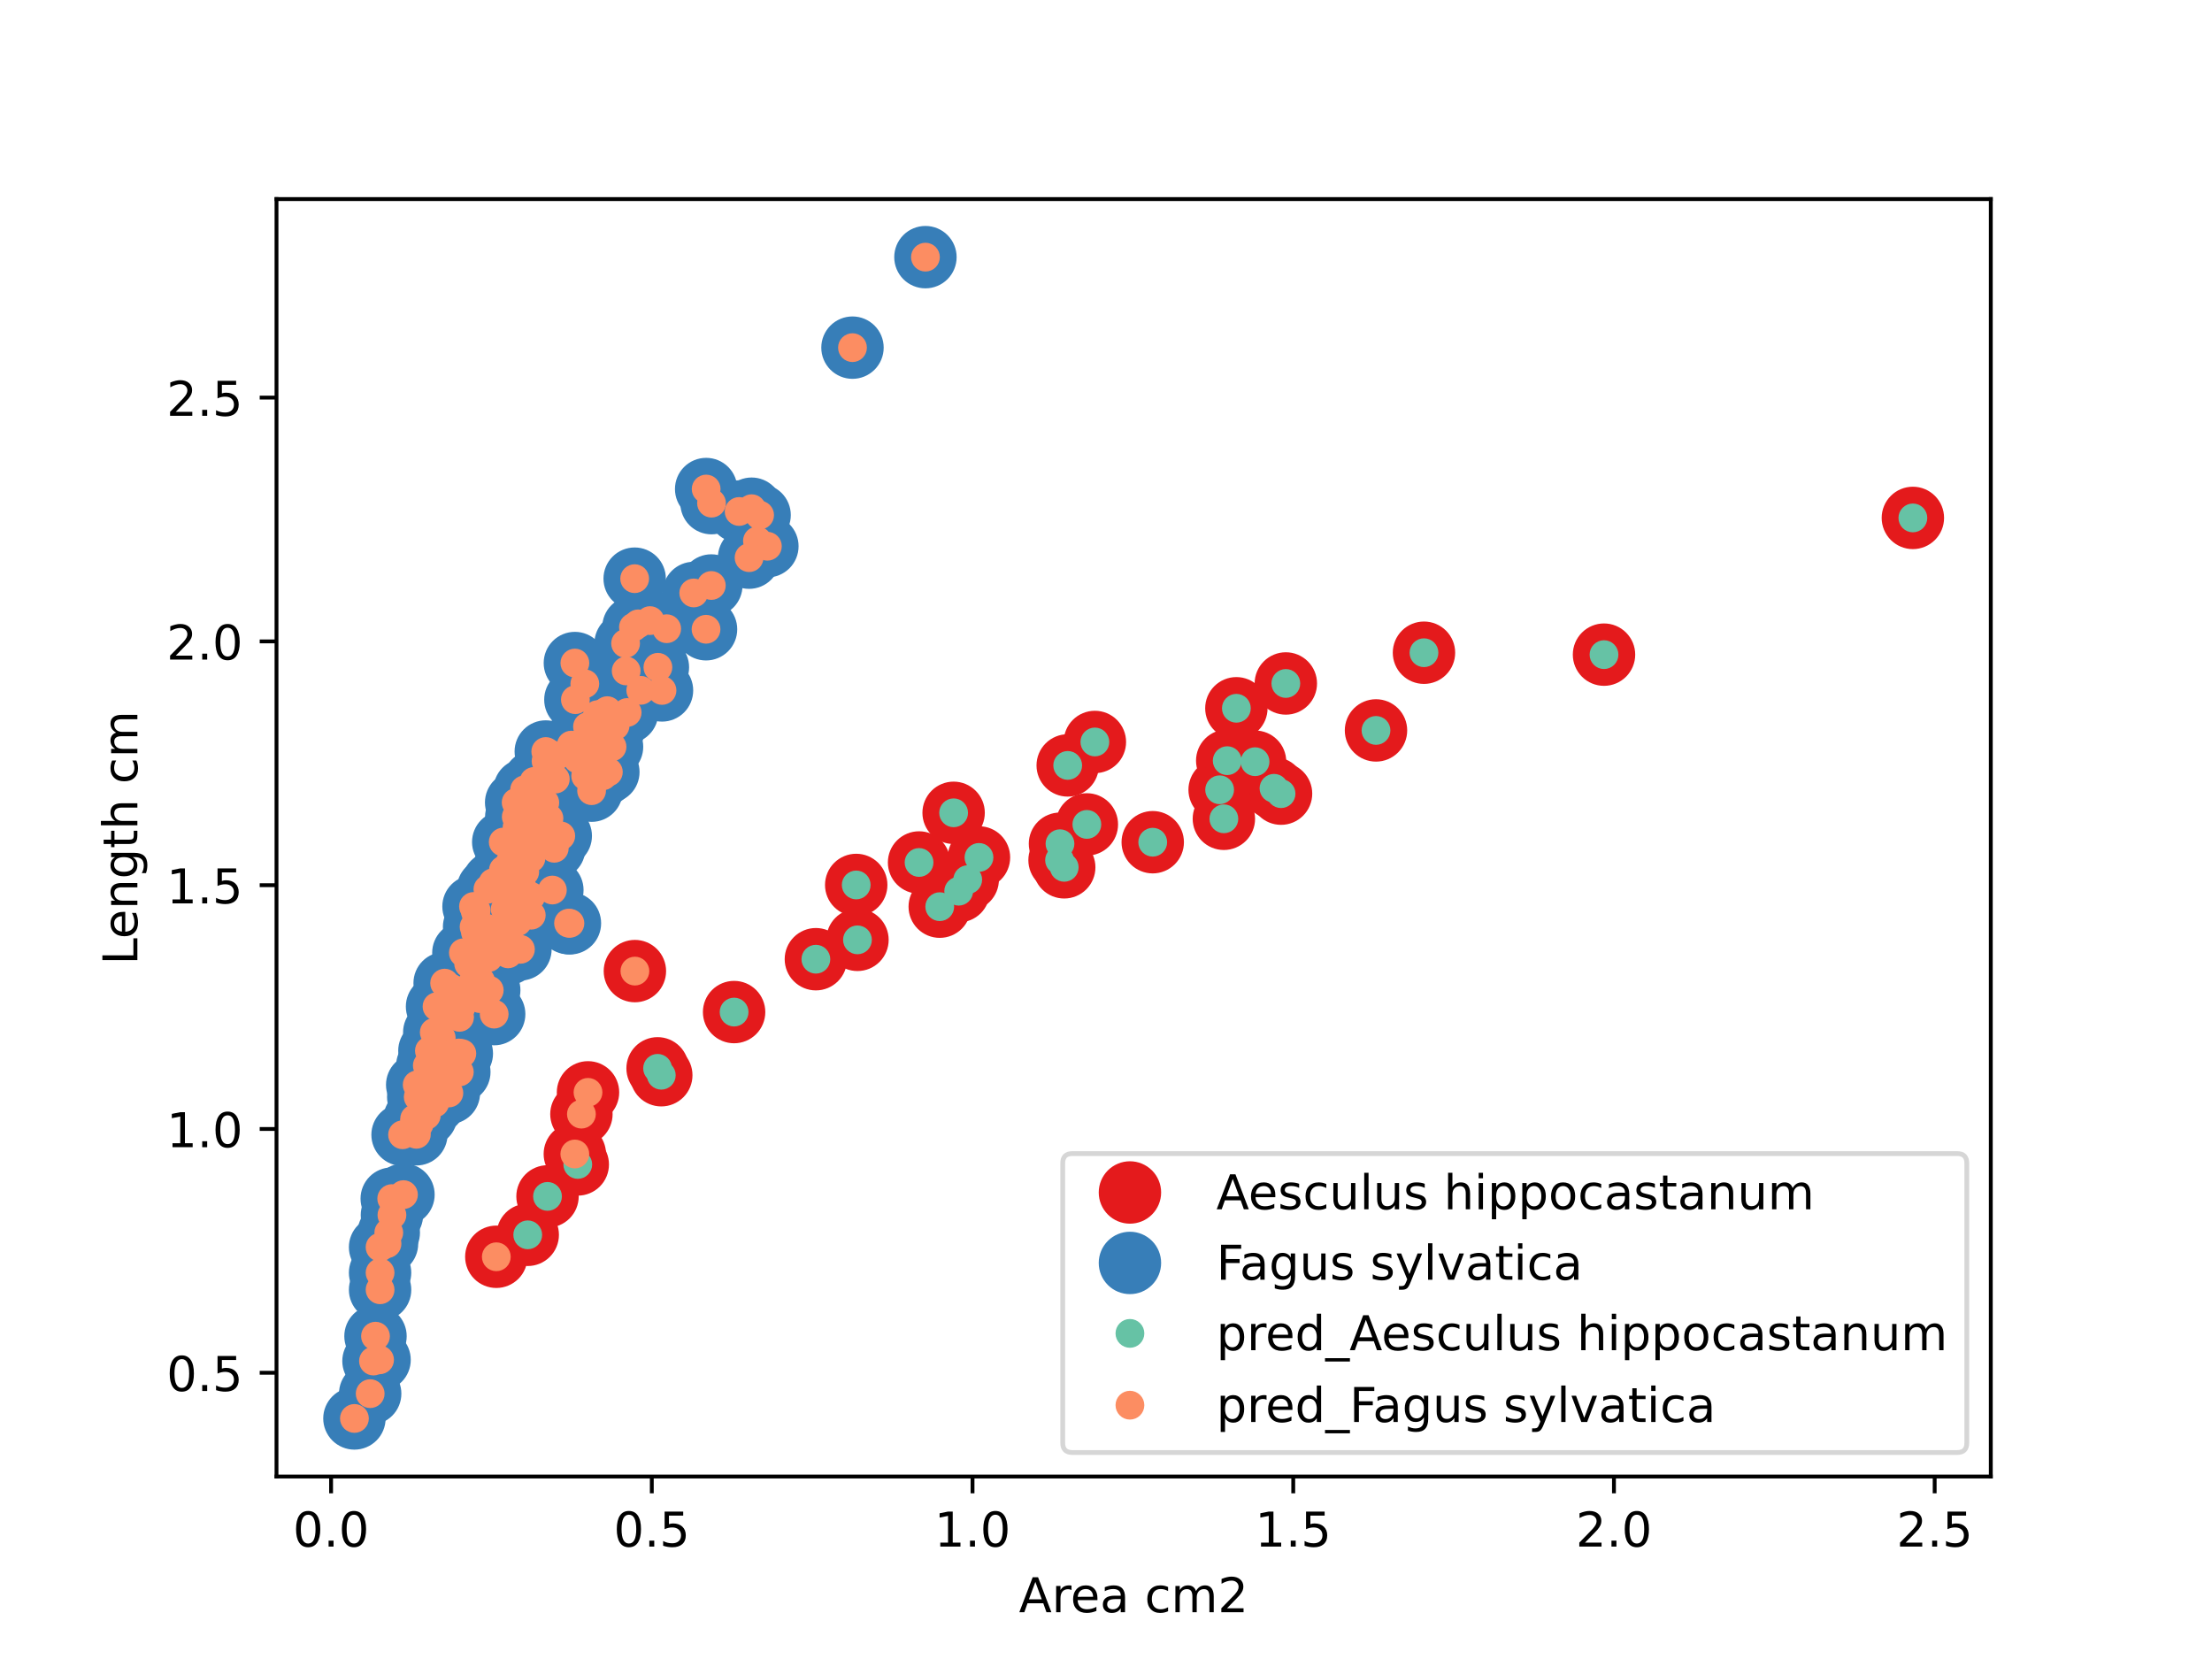<?xml version="1.0" encoding="utf-8" standalone="no"?>
<!DOCTYPE svg PUBLIC "-//W3C//DTD SVG 1.1//EN"
  "http://www.w3.org/Graphics/SVG/1.1/DTD/svg11.dtd">
<!-- Created with matplotlib (https://matplotlib.org/) -->
<svg height="345.6pt" version="1.1" viewBox="0 0 460.8 345.6" width="460.8pt" xmlns="http://www.w3.org/2000/svg" xmlns:xlink="http://www.w3.org/1999/xlink">
 <defs>
  <style type="text/css">*{stroke-linecap:butt;stroke-linejoin:round;}</style>
 </defs>
 <g id="figure_1">
  <g id="patch_1">
   <path d="M 0 345.6 
L 460.8 345.6 
L 460.8 0 
L 0 0 
z
" style="fill:#ffffff;"/>
  </g>
  <g id="axes_1">
   <g id="patch_2">
    <path d="M 57.6 307.584 
L 414.72 307.584 
L 414.72 41.472 
L 57.6 41.472 
z
" style="fill:#ffffff;"/>
   </g>
   <g id="matplotlib.axis_1">
    <g id="xtick_1">
     <g id="line2d_1">
      <defs>
       <path d="M 0 0 
L 0 3.5 
" id="m6e0ac2b751" style="stroke:#000000;stroke-width:0.8;"/>
      </defs>
      <g>
       <use style="stroke:#000000;stroke-width:0.8;" x="68.971" xlink:href="#m6e0ac2b751" y="307.584"/>
      </g>
     </g>
     <g id="text_1">
      <!-- 0.0 -->
      <g transform="translate(61.019 322.182)scale(0.1 -0.1)">
       <defs>
        <path d="M 31.781 66.406 
Q 24.172 66.406 20.328 58.906 
Q 16.5 51.422 16.5 36.375 
Q 16.5 21.391 20.328 13.891 
Q 24.172 6.391 31.781 6.391 
Q 39.453 6.391 43.281 13.891 
Q 47.125 21.391 47.125 36.375 
Q 47.125 51.422 43.281 58.906 
Q 39.453 66.406 31.781 66.406 
z
M 31.781 74.219 
Q 44.047 74.219 50.516 64.516 
Q 56.984 54.828 56.984 36.375 
Q 56.984 17.969 50.516 8.266 
Q 44.047 -1.422 31.781 -1.422 
Q 19.531 -1.422 13.062 8.266 
Q 6.594 17.969 6.594 36.375 
Q 6.594 54.828 13.062 64.516 
Q 19.531 74.219 31.781 74.219 
z
" id="DejaVuSans-48"/>
        <path d="M 10.688 12.406 
L 21 12.406 
L 21 0 
L 10.688 0 
z
" id="DejaVuSans-46"/>
       </defs>
       <use xlink:href="#DejaVuSans-48"/>
       <use x="63.623" xlink:href="#DejaVuSans-46"/>
       <use x="95.41" xlink:href="#DejaVuSans-48"/>
      </g>
     </g>
    </g>
    <g id="xtick_2">
     <g id="line2d_2">
      <g>
       <use style="stroke:#000000;stroke-width:0.8;" x="135.782" xlink:href="#m6e0ac2b751" y="307.584"/>
      </g>
     </g>
     <g id="text_2">
      <!-- 0.5 -->
      <g transform="translate(127.831 322.182)scale(0.1 -0.1)">
       <defs>
        <path d="M 10.797 72.906 
L 49.516 72.906 
L 49.516 64.594 
L 19.828 64.594 
L 19.828 46.734 
Q 21.969 47.469 24.109 47.828 
Q 26.266 48.188 28.422 48.188 
Q 40.625 48.188 47.75 41.5 
Q 54.891 34.812 54.891 23.391 
Q 54.891 11.625 47.562 5.094 
Q 40.234 -1.422 26.906 -1.422 
Q 22.312 -1.422 17.547 -0.641 
Q 12.797 0.141 7.719 1.703 
L 7.719 11.625 
Q 12.109 9.234 16.797 8.062 
Q 21.484 6.891 26.703 6.891 
Q 35.156 6.891 40.078 11.328 
Q 45.016 15.766 45.016 23.391 
Q 45.016 31 40.078 35.438 
Q 35.156 39.891 26.703 39.891 
Q 22.75 39.891 18.812 39.016 
Q 14.891 38.141 10.797 36.281 
z
" id="DejaVuSans-53"/>
       </defs>
       <use xlink:href="#DejaVuSans-48"/>
       <use x="63.623" xlink:href="#DejaVuSans-46"/>
       <use x="95.41" xlink:href="#DejaVuSans-53"/>
      </g>
     </g>
    </g>
    <g id="xtick_3">
     <g id="line2d_3">
      <g>
       <use style="stroke:#000000;stroke-width:0.8;" x="202.594" xlink:href="#m6e0ac2b751" y="307.584"/>
      </g>
     </g>
     <g id="text_3">
      <!-- 1.0 -->
      <g transform="translate(194.642 322.182)scale(0.1 -0.1)">
       <defs>
        <path d="M 12.406 8.297 
L 28.516 8.297 
L 28.516 63.922 
L 10.984 60.406 
L 10.984 69.391 
L 28.422 72.906 
L 38.281 72.906 
L 38.281 8.297 
L 54.391 8.297 
L 54.391 0 
L 12.406 0 
z
" id="DejaVuSans-49"/>
       </defs>
       <use xlink:href="#DejaVuSans-49"/>
       <use x="63.623" xlink:href="#DejaVuSans-46"/>
       <use x="95.41" xlink:href="#DejaVuSans-48"/>
      </g>
     </g>
    </g>
    <g id="xtick_4">
     <g id="line2d_4">
      <g>
       <use style="stroke:#000000;stroke-width:0.8;" x="269.406" xlink:href="#m6e0ac2b751" y="307.584"/>
      </g>
     </g>
     <g id="text_4">
      <!-- 1.5 -->
      <g transform="translate(261.454 322.182)scale(0.1 -0.1)">
       <use xlink:href="#DejaVuSans-49"/>
       <use x="63.623" xlink:href="#DejaVuSans-46"/>
       <use x="95.41" xlink:href="#DejaVuSans-53"/>
      </g>
     </g>
    </g>
    <g id="xtick_5">
     <g id="line2d_5">
      <g>
       <use style="stroke:#000000;stroke-width:0.8;" x="336.217" xlink:href="#m6e0ac2b751" y="307.584"/>
      </g>
     </g>
     <g id="text_5">
      <!-- 2.0 -->
      <g transform="translate(328.266 322.182)scale(0.1 -0.1)">
       <defs>
        <path d="M 19.188 8.297 
L 53.609 8.297 
L 53.609 0 
L 7.328 0 
L 7.328 8.297 
Q 12.938 14.109 22.625 23.891 
Q 32.328 33.688 34.812 36.531 
Q 39.547 41.844 41.422 45.531 
Q 43.312 49.219 43.312 52.781 
Q 43.312 58.594 39.234 62.25 
Q 35.156 65.922 28.609 65.922 
Q 23.969 65.922 18.812 64.312 
Q 13.672 62.703 7.812 59.422 
L 7.812 69.391 
Q 13.766 71.781 18.938 73 
Q 24.125 74.219 28.422 74.219 
Q 39.75 74.219 46.484 68.547 
Q 53.219 62.891 53.219 53.422 
Q 53.219 48.922 51.531 44.891 
Q 49.859 40.875 45.406 35.406 
Q 44.188 33.984 37.641 27.219 
Q 31.109 20.453 19.188 8.297 
z
" id="DejaVuSans-50"/>
       </defs>
       <use xlink:href="#DejaVuSans-50"/>
       <use x="63.623" xlink:href="#DejaVuSans-46"/>
       <use x="95.41" xlink:href="#DejaVuSans-48"/>
      </g>
     </g>
    </g>
    <g id="xtick_6">
     <g id="line2d_6">
      <g>
       <use style="stroke:#000000;stroke-width:0.8;" x="403.029" xlink:href="#m6e0ac2b751" y="307.584"/>
      </g>
     </g>
     <g id="text_6">
      <!-- 2.5 -->
      <g transform="translate(395.077 322.182)scale(0.1 -0.1)">
       <use xlink:href="#DejaVuSans-50"/>
       <use x="63.623" xlink:href="#DejaVuSans-46"/>
       <use x="95.41" xlink:href="#DejaVuSans-53"/>
      </g>
     </g>
    </g>
    <g id="text_7">
     <!-- Area cm2 -->
     <g transform="translate(212.266 335.861)scale(0.1 -0.1)">
      <defs>
       <path d="M 34.188 63.188 
L 20.797 26.906 
L 47.609 26.906 
z
M 28.609 72.906 
L 39.797 72.906 
L 67.578 0 
L 57.328 0 
L 50.688 18.703 
L 17.828 18.703 
L 11.188 0 
L 0.781 0 
z
" id="DejaVuSans-65"/>
       <path d="M 41.109 46.297 
Q 39.594 47.172 37.812 47.578 
Q 36.031 48 33.891 48 
Q 26.266 48 22.188 43.047 
Q 18.109 38.094 18.109 28.812 
L 18.109 0 
L 9.078 0 
L 9.078 54.688 
L 18.109 54.688 
L 18.109 46.188 
Q 20.953 51.172 25.484 53.578 
Q 30.031 56 36.531 56 
Q 37.453 56 38.578 55.875 
Q 39.703 55.766 41.062 55.516 
z
" id="DejaVuSans-114"/>
       <path d="M 56.203 29.594 
L 56.203 25.203 
L 14.891 25.203 
Q 15.484 15.922 20.484 11.062 
Q 25.484 6.203 34.422 6.203 
Q 39.594 6.203 44.453 7.469 
Q 49.312 8.734 54.109 11.281 
L 54.109 2.781 
Q 49.266 0.734 44.188 -0.344 
Q 39.109 -1.422 33.891 -1.422 
Q 20.797 -1.422 13.156 6.188 
Q 5.516 13.812 5.516 26.812 
Q 5.516 40.234 12.766 48.109 
Q 20.016 56 32.328 56 
Q 43.359 56 49.781 48.891 
Q 56.203 41.797 56.203 29.594 
z
M 47.219 32.234 
Q 47.125 39.594 43.094 43.984 
Q 39.062 48.391 32.422 48.391 
Q 24.906 48.391 20.391 44.141 
Q 15.875 39.891 15.188 32.172 
z
" id="DejaVuSans-101"/>
       <path d="M 34.281 27.484 
Q 23.391 27.484 19.188 25 
Q 14.984 22.516 14.984 16.5 
Q 14.984 11.719 18.141 8.906 
Q 21.297 6.109 26.703 6.109 
Q 34.188 6.109 38.703 11.406 
Q 43.219 16.703 43.219 25.484 
L 43.219 27.484 
z
M 52.203 31.203 
L 52.203 0 
L 43.219 0 
L 43.219 8.297 
Q 40.141 3.328 35.547 0.953 
Q 30.953 -1.422 24.312 -1.422 
Q 15.922 -1.422 10.953 3.297 
Q 6 8.016 6 15.922 
Q 6 25.141 12.172 29.828 
Q 18.359 34.516 30.609 34.516 
L 43.219 34.516 
L 43.219 35.406 
Q 43.219 41.609 39.141 45 
Q 35.062 48.391 27.688 48.391 
Q 23 48.391 18.547 47.266 
Q 14.109 46.141 10.016 43.891 
L 10.016 52.203 
Q 14.938 54.109 19.578 55.047 
Q 24.219 56 28.609 56 
Q 40.484 56 46.344 49.844 
Q 52.203 43.703 52.203 31.203 
z
" id="DejaVuSans-97"/>
       <path id="DejaVuSans-32"/>
       <path d="M 48.781 52.594 
L 48.781 44.188 
Q 44.969 46.297 41.141 47.344 
Q 37.312 48.391 33.406 48.391 
Q 24.656 48.391 19.812 42.844 
Q 14.984 37.312 14.984 27.297 
Q 14.984 17.281 19.812 11.734 
Q 24.656 6.203 33.406 6.203 
Q 37.312 6.203 41.141 7.25 
Q 44.969 8.297 48.781 10.406 
L 48.781 2.094 
Q 45.016 0.344 40.984 -0.531 
Q 36.969 -1.422 32.422 -1.422 
Q 20.062 -1.422 12.781 6.344 
Q 5.516 14.109 5.516 27.297 
Q 5.516 40.672 12.859 48.328 
Q 20.219 56 33.016 56 
Q 37.156 56 41.109 55.141 
Q 45.062 54.297 48.781 52.594 
z
" id="DejaVuSans-99"/>
       <path d="M 52 44.188 
Q 55.375 50.25 60.062 53.125 
Q 64.75 56 71.094 56 
Q 79.641 56 84.281 50.016 
Q 88.922 44.047 88.922 33.016 
L 88.922 0 
L 79.891 0 
L 79.891 32.719 
Q 79.891 40.578 77.094 44.375 
Q 74.312 48.188 68.609 48.188 
Q 61.625 48.188 57.562 43.547 
Q 53.516 38.922 53.516 30.906 
L 53.516 0 
L 44.484 0 
L 44.484 32.719 
Q 44.484 40.625 41.703 44.406 
Q 38.922 48.188 33.109 48.188 
Q 26.219 48.188 22.156 43.531 
Q 18.109 38.875 18.109 30.906 
L 18.109 0 
L 9.078 0 
L 9.078 54.688 
L 18.109 54.688 
L 18.109 46.188 
Q 21.188 51.219 25.484 53.609 
Q 29.781 56 35.688 56 
Q 41.656 56 45.828 52.969 
Q 50 49.953 52 44.188 
z
" id="DejaVuSans-109"/>
      </defs>
      <use xlink:href="#DejaVuSans-65"/>
      <use x="68.408" xlink:href="#DejaVuSans-114"/>
      <use x="107.271" xlink:href="#DejaVuSans-101"/>
      <use x="168.795" xlink:href="#DejaVuSans-97"/>
      <use x="230.074" xlink:href="#DejaVuSans-32"/>
      <use x="261.861" xlink:href="#DejaVuSans-99"/>
      <use x="316.842" xlink:href="#DejaVuSans-109"/>
      <use x="414.254" xlink:href="#DejaVuSans-50"/>
     </g>
    </g>
   </g>
   <g id="matplotlib.axis_2">
    <g id="ytick_1">
     <g id="line2d_7">
      <defs>
       <path d="M 0 0 
L -3.5 0 
" id="mf98884a8c0" style="stroke:#000000;stroke-width:0.8;"/>
      </defs>
      <g>
       <use style="stroke:#000000;stroke-width:0.8;" x="57.6" xlink:href="#mf98884a8c0" y="285.97"/>
      </g>
     </g>
     <g id="text_8">
      <!-- 0.5 -->
      <g transform="translate(34.697 289.77)scale(0.1 -0.1)">
       <use xlink:href="#DejaVuSans-48"/>
       <use x="63.623" xlink:href="#DejaVuSans-46"/>
       <use x="95.41" xlink:href="#DejaVuSans-53"/>
      </g>
     </g>
    </g>
    <g id="ytick_2">
     <g id="line2d_8">
      <g>
       <use style="stroke:#000000;stroke-width:0.8;" x="57.6" xlink:href="#mf98884a8c0" y="235.183"/>
      </g>
     </g>
     <g id="text_9">
      <!-- 1.0 -->
      <g transform="translate(34.697 238.983)scale(0.1 -0.1)">
       <use xlink:href="#DejaVuSans-49"/>
       <use x="63.623" xlink:href="#DejaVuSans-46"/>
       <use x="95.41" xlink:href="#DejaVuSans-48"/>
      </g>
     </g>
    </g>
    <g id="ytick_3">
     <g id="line2d_9">
      <g>
       <use style="stroke:#000000;stroke-width:0.8;" x="57.6" xlink:href="#mf98884a8c0" y="184.396"/>
      </g>
     </g>
     <g id="text_10">
      <!-- 1.5 -->
      <g transform="translate(34.697 188.195)scale(0.1 -0.1)">
       <use xlink:href="#DejaVuSans-49"/>
       <use x="63.623" xlink:href="#DejaVuSans-46"/>
       <use x="95.41" xlink:href="#DejaVuSans-53"/>
      </g>
     </g>
    </g>
    <g id="ytick_4">
     <g id="line2d_10">
      <g>
       <use style="stroke:#000000;stroke-width:0.8;" x="57.6" xlink:href="#mf98884a8c0" y="133.609"/>
      </g>
     </g>
     <g id="text_11">
      <!-- 2.0 -->
      <g transform="translate(34.697 137.408)scale(0.1 -0.1)">
       <use xlink:href="#DejaVuSans-50"/>
       <use x="63.623" xlink:href="#DejaVuSans-46"/>
       <use x="95.41" xlink:href="#DejaVuSans-48"/>
      </g>
     </g>
    </g>
    <g id="ytick_5">
     <g id="line2d_11">
      <g>
       <use style="stroke:#000000;stroke-width:0.8;" x="57.6" xlink:href="#mf98884a8c0" y="82.822"/>
      </g>
     </g>
     <g id="text_12">
      <!-- 2.5 -->
      <g transform="translate(34.697 86.621)scale(0.1 -0.1)">
       <use xlink:href="#DejaVuSans-50"/>
       <use x="63.623" xlink:href="#DejaVuSans-46"/>
       <use x="95.41" xlink:href="#DejaVuSans-53"/>
      </g>
     </g>
    </g>
    <g id="text_13">
     <!-- Length cm -->
     <g transform="translate(28.617 200.983)rotate(-90)scale(0.1 -0.1)">
      <defs>
       <path d="M 9.812 72.906 
L 19.672 72.906 
L 19.672 8.297 
L 55.172 8.297 
L 55.172 0 
L 9.812 0 
z
" id="DejaVuSans-76"/>
       <path d="M 54.891 33.016 
L 54.891 0 
L 45.906 0 
L 45.906 32.719 
Q 45.906 40.484 42.875 44.328 
Q 39.844 48.188 33.797 48.188 
Q 26.516 48.188 22.312 43.547 
Q 18.109 38.922 18.109 30.906 
L 18.109 0 
L 9.078 0 
L 9.078 54.688 
L 18.109 54.688 
L 18.109 46.188 
Q 21.344 51.125 25.703 53.562 
Q 30.078 56 35.797 56 
Q 45.219 56 50.047 50.172 
Q 54.891 44.344 54.891 33.016 
z
" id="DejaVuSans-110"/>
       <path d="M 45.406 27.984 
Q 45.406 37.75 41.375 43.109 
Q 37.359 48.484 30.078 48.484 
Q 22.859 48.484 18.828 43.109 
Q 14.797 37.75 14.797 27.984 
Q 14.797 18.266 18.828 12.891 
Q 22.859 7.516 30.078 7.516 
Q 37.359 7.516 41.375 12.891 
Q 45.406 18.266 45.406 27.984 
z
M 54.391 6.781 
Q 54.391 -7.172 48.188 -13.984 
Q 42 -20.797 29.203 -20.797 
Q 24.469 -20.797 20.266 -20.094 
Q 16.062 -19.391 12.109 -17.922 
L 12.109 -9.188 
Q 16.062 -11.328 19.922 -12.344 
Q 23.781 -13.375 27.781 -13.375 
Q 36.625 -13.375 41.016 -8.766 
Q 45.406 -4.156 45.406 5.172 
L 45.406 9.625 
Q 42.625 4.781 38.281 2.391 
Q 33.938 0 27.875 0 
Q 17.828 0 11.672 7.656 
Q 5.516 15.328 5.516 27.984 
Q 5.516 40.672 11.672 48.328 
Q 17.828 56 27.875 56 
Q 33.938 56 38.281 53.609 
Q 42.625 51.219 45.406 46.391 
L 45.406 54.688 
L 54.391 54.688 
z
" id="DejaVuSans-103"/>
       <path d="M 18.312 70.219 
L 18.312 54.688 
L 36.812 54.688 
L 36.812 47.703 
L 18.312 47.703 
L 18.312 18.016 
Q 18.312 11.328 20.141 9.422 
Q 21.969 7.516 27.594 7.516 
L 36.812 7.516 
L 36.812 0 
L 27.594 0 
Q 17.188 0 13.234 3.875 
Q 9.281 7.766 9.281 18.016 
L 9.281 47.703 
L 2.688 47.703 
L 2.688 54.688 
L 9.281 54.688 
L 9.281 70.219 
z
" id="DejaVuSans-116"/>
       <path d="M 54.891 33.016 
L 54.891 0 
L 45.906 0 
L 45.906 32.719 
Q 45.906 40.484 42.875 44.328 
Q 39.844 48.188 33.797 48.188 
Q 26.516 48.188 22.312 43.547 
Q 18.109 38.922 18.109 30.906 
L 18.109 0 
L 9.078 0 
L 9.078 75.984 
L 18.109 75.984 
L 18.109 46.188 
Q 21.344 51.125 25.703 53.562 
Q 30.078 56 35.797 56 
Q 45.219 56 50.047 50.172 
Q 54.891 44.344 54.891 33.016 
z
" id="DejaVuSans-104"/>
      </defs>
      <use xlink:href="#DejaVuSans-76"/>
      <use x="53.963" xlink:href="#DejaVuSans-101"/>
      <use x="115.486" xlink:href="#DejaVuSans-110"/>
      <use x="178.865" xlink:href="#DejaVuSans-103"/>
      <use x="242.342" xlink:href="#DejaVuSans-116"/>
      <use x="281.551" xlink:href="#DejaVuSans-104"/>
      <use x="344.93" xlink:href="#DejaVuSans-32"/>
      <use x="376.717" xlink:href="#DejaVuSans-99"/>
      <use x="431.697" xlink:href="#DejaVuSans-109"/>
     </g>
    </g>
   </g>
   <g id="line2d_12">
    <defs>
     <path d="M 0 6 
C 1.591 6 3.117 5.368 4.243 4.243 
C 5.368 3.117 6 1.591 6 0 
C 6 -1.591 5.368 -3.117 4.243 -4.243 
C 3.117 -5.368 1.591 -6 0 -6 
C -1.591 -6 -3.117 -5.368 -4.243 -4.243 
C -5.368 -3.117 -6 -1.591 -6 0 
C -6 1.591 -5.368 3.117 -4.243 4.243 
C -3.117 5.368 -1.591 6 0 6 
z
" id="ma1239006a7" style="stroke:#e41a1c;"/>
    </defs>
    <g clip-path="url(#pac3c4a10a3)">
     <use style="fill:#e41a1c;stroke:#e41a1c;" x="240.136" xlink:href="#ma1239006a7" y="175.448"/>
     <use style="fill:#e41a1c;stroke:#e41a1c;" x="226.413" xlink:href="#ma1239006a7" y="171.739"/>
     <use style="fill:#e41a1c;stroke:#e41a1c;" x="286.646" xlink:href="#ma1239006a7" y="152.161"/>
     <use style="fill:#e41a1c;stroke:#e41a1c;" x="261.452" xlink:href="#ma1239006a7" y="158.675"/>
     <use style="fill:#e41a1c;stroke:#e41a1c;" x="267.862" xlink:href="#ma1239006a7" y="142.378"/>
     <use style="fill:#e41a1c;stroke:#e41a1c;" x="122.492" xlink:href="#ma1239006a7" y="227.558"/>
     <use style="fill:#e41a1c;stroke:#e41a1c;" x="152.927" xlink:href="#ma1239006a7" y="210.834"/>
     <use style="fill:#e41a1c;stroke:#e41a1c;" x="255.652" xlink:href="#ma1239006a7" y="158.462"/>
     <use style="fill:#e41a1c;stroke:#e41a1c;" x="121.119" xlink:href="#ma1239006a7" y="232.094"/>
     <use style="fill:#e41a1c;stroke:#e41a1c;" x="114.058" xlink:href="#ma1239006a7" y="249.231"/>
     <use style="fill:#e41a1c;stroke:#e41a1c;" x="136.987" xlink:href="#ma1239006a7" y="222.554"/>
     <use style="fill:#e41a1c;stroke:#e41a1c;" x="191.458" xlink:href="#ma1239006a7" y="179.669"/>
     <use style="fill:#e41a1c;stroke:#e41a1c;" x="398.487" xlink:href="#ma1239006a7" y="107.891"/>
     <use style="fill:#e41a1c;stroke:#e41a1c;" x="137.759" xlink:href="#ma1239006a7" y="223.99"/>
     <use style="fill:#e41a1c;stroke:#e41a1c;" x="198.657" xlink:href="#ma1239006a7" y="169.324"/>
     <use style="fill:#e41a1c;stroke:#e41a1c;" x="221.698" xlink:href="#ma1239006a7" y="180.678"/>
     <use style="fill:#e41a1c;stroke:#e41a1c;" x="169.964" xlink:href="#ma1239006a7" y="199.819"/>
     <use style="fill:#e41a1c;stroke:#e41a1c;" x="109.938" xlink:href="#ma1239006a7" y="257.237"/>
     <use style="fill:#e41a1c;stroke:#e41a1c;" x="228.084" xlink:href="#ma1239006a7" y="154.566"/>
     <use style="fill:#e41a1c;stroke:#e41a1c;" x="222.423" xlink:href="#ma1239006a7" y="159.45"/>
     <use style="fill:#e41a1c;stroke:#e41a1c;" x="220.724" xlink:href="#ma1239006a7" y="179.186"/>
     <use style="fill:#e41a1c;stroke:#e41a1c;" x="265.397" xlink:href="#ma1239006a7" y="164.218"/>
     <use style="fill:#e41a1c;stroke:#e41a1c;" x="334.145" xlink:href="#ma1239006a7" y="136.374"/>
     <use style="fill:#e41a1c;stroke:#e41a1c;" x="119.747" xlink:href="#ma1239006a7" y="240.399"/>
     <use style="fill:#e41a1c;stroke:#e41a1c;" x="178.365" xlink:href="#ma1239006a7" y="184.352"/>
     <use style="fill:#e41a1c;stroke:#e41a1c;" x="178.627" xlink:href="#ma1239006a7" y="195.789"/>
     <use style="fill:#e41a1c;stroke:#e41a1c;" x="103.392" xlink:href="#ma1239006a7" y="261.81"/>
     <use style="fill:#e41a1c;stroke:#e41a1c;" x="203.939" xlink:href="#ma1239006a7" y="178.617"/>
     <use style="fill:#e41a1c;stroke:#e41a1c;" x="220.814" xlink:href="#ma1239006a7" y="175.764"/>
     <use style="fill:#e41a1c;stroke:#e41a1c;" x="254.955" xlink:href="#ma1239006a7" y="170.571"/>
     <use style="fill:#e41a1c;stroke:#e41a1c;" x="201.594" xlink:href="#ma1239006a7" y="183.25"/>
     <use style="fill:#e41a1c;stroke:#e41a1c;" x="195.765" xlink:href="#ma1239006a7" y="188.877"/>
     <use style="fill:#e41a1c;stroke:#e41a1c;" x="254.071" xlink:href="#ma1239006a7" y="164.527"/>
     <use style="fill:#e41a1c;stroke:#e41a1c;" x="296.64" xlink:href="#ma1239006a7" y="135.974"/>
     <use style="fill:#e41a1c;stroke:#e41a1c;" x="257.559" xlink:href="#ma1239006a7" y="147.546"/>
     <use style="fill:#e41a1c;stroke:#e41a1c;" x="132.26" xlink:href="#ma1239006a7" y="202.297"/>
     <use style="fill:#e41a1c;stroke:#e41a1c;" x="199.712" xlink:href="#ma1239006a7" y="185.65"/>
     <use style="fill:#e41a1c;stroke:#e41a1c;" x="120.361" xlink:href="#ma1239006a7" y="242.575"/>
     <use style="fill:#e41a1c;stroke:#e41a1c;" x="266.865" xlink:href="#ma1239006a7" y="165.333"/>
    </g>
   </g>
   <g id="line2d_13">
    <defs>
     <path d="M 0 6 
C 1.591 6 3.117 5.368 4.243 4.243 
C 5.368 3.117 6 1.591 6 0 
C 6 -1.591 5.368 -3.117 4.243 -4.243 
C 3.117 -5.368 1.591 -6 0 -6 
C -1.591 -6 -3.117 -5.368 -4.243 -4.243 
C -5.368 -3.117 -6 -1.591 -6 0 
C -6 1.591 -5.368 3.117 -4.243 4.243 
C -3.117 5.368 -1.591 6 0 6 
z
" id="mf7ed93e088" style="stroke:#377eb8;"/>
    </defs>
    <g clip-path="url(#pac3c4a10a3)">
     <use style="fill:#377eb8;stroke:#377eb8;" x="100.803" xlink:href="#mf7ed93e088" y="197.531"/>
     <use style="fill:#377eb8;stroke:#377eb8;" x="100.841" xlink:href="#mf7ed93e088" y="196.307"/>
     <use style="fill:#377eb8;stroke:#377eb8;" x="95.592" xlink:href="#mf7ed93e088" y="219.359"/>
     <use style="fill:#377eb8;stroke:#377eb8;" x="79.071" xlink:href="#mf7ed93e088" y="283.279"/>
     <use style="fill:#377eb8;stroke:#377eb8;" x="104.832" xlink:href="#mf7ed93e088" y="175.414"/>
     <use style="fill:#377eb8;stroke:#377eb8;" x="95.718" xlink:href="#mf7ed93e088" y="211.929"/>
     <use style="fill:#377eb8;stroke:#377eb8;" x="94.259" xlink:href="#mf7ed93e088" y="208.73"/>
     <use style="fill:#377eb8;stroke:#377eb8;" x="115.674" xlink:href="#mf7ed93e088" y="157.659"/>
     <use style="fill:#377eb8;stroke:#377eb8;" x="114.359" xlink:href="#mf7ed93e088" y="170.475"/>
     <use style="fill:#377eb8;stroke:#377eb8;" x="80.992" xlink:href="#mf7ed93e088" y="256.78"/>
     <use style="fill:#377eb8;stroke:#377eb8;" x="111.246" xlink:href="#mf7ed93e088" y="162.786"/>
     <use style="fill:#377eb8;stroke:#377eb8;" x="97.629" xlink:href="#mf7ed93e088" y="200.755"/>
     <use style="fill:#377eb8;stroke:#377eb8;" x="137.054" xlink:href="#mf7ed93e088" y="139.01"/>
     <use style="fill:#377eb8;stroke:#377eb8;" x="89.017" xlink:href="#mf7ed93e088" y="221.981"/>
     <use style="fill:#377eb8;stroke:#377eb8;" x="105.845" xlink:href="#mf7ed93e088" y="198.703"/>
     <use style="fill:#377eb8;stroke:#377eb8;" x="126.823" xlink:href="#mf7ed93e088" y="152.339"/>
     <use style="fill:#377eb8;stroke:#377eb8;" x="124.822" xlink:href="#mf7ed93e088" y="149.785"/>
     <use style="fill:#377eb8;stroke:#377eb8;" x="156.047" xlink:href="#mf7ed93e088" y="116.17"/>
     <use style="fill:#377eb8;stroke:#377eb8;" x="132.213" xlink:href="#mf7ed93e088" y="120.547"/>
     <use style="fill:#377eb8;stroke:#377eb8;" x="108.776" xlink:href="#mf7ed93e088" y="174.164"/>
     <use style="fill:#377eb8;stroke:#377eb8;" x="102.651" xlink:href="#mf7ed93e088" y="195.91"/>
     <use style="fill:#377eb8;stroke:#377eb8;" x="100.33" xlink:href="#mf7ed93e088" y="207.907"/>
     <use style="fill:#377eb8;stroke:#377eb8;" x="102.716" xlink:href="#mf7ed93e088" y="183.882"/>
     <use style="fill:#377eb8;stroke:#377eb8;" x="110.432" xlink:href="#mf7ed93e088" y="176.435"/>
     <use style="fill:#377eb8;stroke:#377eb8;" x="138.883" xlink:href="#mf7ed93e088" y="130.974"/>
     <use style="fill:#377eb8;stroke:#377eb8;" x="105.87" xlink:href="#mf7ed93e088" y="187.207"/>
     <use style="fill:#377eb8;stroke:#377eb8;" x="103.503" xlink:href="#mf7ed93e088" y="197.292"/>
     <use style="fill:#377eb8;stroke:#377eb8;" x="132.948" xlink:href="#mf7ed93e088" y="129.964"/>
     <use style="fill:#377eb8;stroke:#377eb8;" x="124.459" xlink:href="#mf7ed93e088" y="148.878"/>
     <use style="fill:#377eb8;stroke:#377eb8;" x="130.445" xlink:href="#mf7ed93e088" y="139.769"/>
     <use style="fill:#377eb8;stroke:#377eb8;" x="115.246" xlink:href="#mf7ed93e088" y="174.66"/>
     <use style="fill:#377eb8;stroke:#377eb8;" x="109.316" xlink:href="#mf7ed93e088" y="181.622"/>
     <use style="fill:#377eb8;stroke:#377eb8;" x="106.595" xlink:href="#mf7ed93e088" y="190.758"/>
     <use style="fill:#377eb8;stroke:#377eb8;" x="104.098" xlink:href="#mf7ed93e088" y="195.138"/>
     <use style="fill:#377eb8;stroke:#377eb8;" x="133.484" xlink:href="#mf7ed93e088" y="143.808"/>
     <use style="fill:#377eb8;stroke:#377eb8;" x="98.642" xlink:href="#mf7ed93e088" y="188.833"/>
     <use style="fill:#377eb8;stroke:#377eb8;" x="112.423" xlink:href="#mf7ed93e088" y="165.034"/>
     <use style="fill:#377eb8;stroke:#377eb8;" x="87.125" xlink:href="#mf7ed93e088" y="228.522"/>
     <use style="fill:#377eb8;stroke:#377eb8;" x="80.622" xlink:href="#mf7ed93e088" y="259.09"/>
     <use style="fill:#377eb8;stroke:#377eb8;" x="121.29" xlink:href="#mf7ed93e088" y="154.667"/>
     <use style="fill:#377eb8;stroke:#377eb8;" x="115.681" xlink:href="#mf7ed93e088" y="162.3"/>
     <use style="fill:#377eb8;stroke:#377eb8;" x="91.911" xlink:href="#mf7ed93e088" y="216.181"/>
     <use style="fill:#377eb8;stroke:#377eb8;" x="100.111" xlink:href="#mf7ed93e088" y="204.357"/>
     <use style="fill:#377eb8;stroke:#377eb8;" x="79.179" xlink:href="#mf7ed93e088" y="268.683"/>
     <use style="fill:#377eb8;stroke:#377eb8;" x="123.241" xlink:href="#mf7ed93e088" y="164.713"/>
     <use style="fill:#377eb8;stroke:#377eb8;" x="77.804" xlink:href="#mf7ed93e088" y="283.531"/>
     <use style="fill:#377eb8;stroke:#377eb8;" x="105.587" xlink:href="#mf7ed93e088" y="194.673"/>
     <use style="fill:#377eb8;stroke:#377eb8;" x="98.634" xlink:href="#mf7ed93e088" y="201.784"/>
     <use style="fill:#377eb8;stroke:#377eb8;" x="101.917" xlink:href="#mf7ed93e088" y="206.275"/>
     <use style="fill:#377eb8;stroke:#377eb8;" x="96.529" xlink:href="#mf7ed93e088" y="198.482"/>
     <use style="fill:#377eb8;stroke:#377eb8;" x="88.856" xlink:href="#mf7ed93e088" y="225.857"/>
     <use style="fill:#377eb8;stroke:#377eb8;" x="107.579" xlink:href="#mf7ed93e088" y="179.754"/>
     <use style="fill:#377eb8;stroke:#377eb8;" x="116.818" xlink:href="#mf7ed93e088" y="174.132"/>
     <use style="fill:#377eb8;stroke:#377eb8;" x="86.741" xlink:href="#mf7ed93e088" y="236.294"/>
     <use style="fill:#377eb8;stroke:#377eb8;" x="108.415" xlink:href="#mf7ed93e088" y="197.76"/>
     <use style="fill:#377eb8;stroke:#377eb8;" x="109.186" xlink:href="#mf7ed93e088" y="179.133"/>
     <use style="fill:#377eb8;stroke:#377eb8;" x="81.647" xlink:href="#mf7ed93e088" y="253.12"/>
     <use style="fill:#377eb8;stroke:#377eb8;" x="115.46" xlink:href="#mf7ed93e088" y="176.711"/>
     <use style="fill:#377eb8;stroke:#377eb8;" x="101.876" xlink:href="#mf7ed93e088" y="196.722"/>
     <use style="fill:#377eb8;stroke:#377eb8;" x="110.672" xlink:href="#mf7ed93e088" y="190.651"/>
     <use style="fill:#377eb8;stroke:#377eb8;" x="79.177" xlink:href="#mf7ed93e088" y="265.127"/>
     <use style="fill:#377eb8;stroke:#377eb8;" x="93.204" xlink:href="#mf7ed93e088" y="223.84"/>
     <use style="fill:#377eb8;stroke:#377eb8;" x="113.494" xlink:href="#mf7ed93e088" y="167.219"/>
     <use style="fill:#377eb8;stroke:#377eb8;" x="86.362" xlink:href="#mf7ed93e088" y="233.81"/>
     <use style="fill:#377eb8;stroke:#377eb8;" x="84.051" xlink:href="#mf7ed93e088" y="248.864"/>
     <use style="fill:#377eb8;stroke:#377eb8;" x="99.971" xlink:href="#mf7ed93e088" y="208.025"/>
     <use style="fill:#377eb8;stroke:#377eb8;" x="101.316" xlink:href="#mf7ed93e088" y="193.361"/>
     <use style="fill:#377eb8;stroke:#377eb8;" x="88.803" xlink:href="#mf7ed93e088" y="232.356"/>
     <use style="fill:#377eb8;stroke:#377eb8;" x="90.014" xlink:href="#mf7ed93e088" y="229.059"/>
     <use style="fill:#377eb8;stroke:#377eb8;" x="113.695" xlink:href="#mf7ed93e088" y="156.553"/>
     <use style="fill:#377eb8;stroke:#377eb8;" x="114.23" xlink:href="#mf7ed93e088" y="156.896"/>
     <use style="fill:#377eb8;stroke:#377eb8;" x="108.16" xlink:href="#mf7ed93e088" y="175.621"/>
     <use style="fill:#377eb8;stroke:#377eb8;" x="101.642" xlink:href="#mf7ed93e088" y="185.242"/>
     <use style="fill:#377eb8;stroke:#377eb8;" x="130.648" xlink:href="#mf7ed93e088" y="148.426"/>
     <use style="fill:#377eb8;stroke:#377eb8;" x="119.863" xlink:href="#mf7ed93e088" y="145.757"/>
     <use style="fill:#377eb8;stroke:#377eb8;" x="125.733" xlink:href="#mf7ed93e088" y="148.531"/>
     <use style="fill:#377eb8;stroke:#377eb8;" x="86.909" xlink:href="#mf7ed93e088" y="225.986"/>
     <use style="fill:#377eb8;stroke:#377eb8;" x="98.761" xlink:href="#mf7ed93e088" y="193.079"/>
     <use style="fill:#377eb8;stroke:#377eb8;" x="107.801" xlink:href="#mf7ed93e088" y="192.025"/>
     <use style="fill:#377eb8;stroke:#377eb8;" x="157.79" xlink:href="#mf7ed93e088" y="112.672"/>
     <use style="fill:#377eb8;stroke:#377eb8;" x="98.635" xlink:href="#mf7ed93e088" y="200.44"/>
     <use style="fill:#377eb8;stroke:#377eb8;" x="148.223" xlink:href="#mf7ed93e088" y="104.815"/>
     <use style="fill:#377eb8;stroke:#377eb8;" x="98.319" xlink:href="#mf7ed93e088" y="204.937"/>
     <use style="fill:#377eb8;stroke:#377eb8;" x="108.103" xlink:href="#mf7ed93e088" y="177.175"/>
     <use style="fill:#377eb8;stroke:#377eb8;" x="99.105" xlink:href="#mf7ed93e088" y="192.937"/>
     <use style="fill:#377eb8;stroke:#377eb8;" x="144.522" xlink:href="#mf7ed93e088" y="123.523"/>
     <use style="fill:#377eb8;stroke:#377eb8;" x="126.732" xlink:href="#mf7ed93e088" y="160.823"/>
     <use style="fill:#377eb8;stroke:#377eb8;" x="126.033" xlink:href="#mf7ed93e088" y="153.293"/>
     <use style="fill:#377eb8;stroke:#377eb8;" x="110.026" xlink:href="#mf7ed93e088" y="179.026"/>
     <use style="fill:#377eb8;stroke:#377eb8;" x="95.994" xlink:href="#mf7ed93e088" y="209.92"/>
     <use style="fill:#377eb8;stroke:#377eb8;" x="87.309" xlink:href="#mf7ed93e088" y="234.172"/>
     <use style="fill:#377eb8;stroke:#377eb8;" x="104.871" xlink:href="#mf7ed93e088" y="181.242"/>
     <use style="fill:#377eb8;stroke:#377eb8;" x="104.213" xlink:href="#mf7ed93e088" y="197.16"/>
     <use style="fill:#377eb8;stroke:#377eb8;" x="92.582" xlink:href="#mf7ed93e088" y="211.412"/>
     <use style="fill:#377eb8;stroke:#377eb8;" x="120.332" xlink:href="#mf7ed93e088" y="158.114"/>
     <use style="fill:#377eb8;stroke:#377eb8;" x="121.828" xlink:href="#mf7ed93e088" y="142.447"/>
     <use style="fill:#377eb8;stroke:#377eb8;" x="105.177" xlink:href="#mf7ed93e088" y="193.606"/>
     <use style="fill:#377eb8;stroke:#377eb8;" x="109.278" xlink:href="#mf7ed93e088" y="164.531"/>
     <use style="fill:#377eb8;stroke:#377eb8;" x="96.209" xlink:href="#mf7ed93e088" y="219.467"/>
     <use style="fill:#377eb8;stroke:#377eb8;" x="128.132" xlink:href="#mf7ed93e088" y="151.195"/>
     <use style="fill:#377eb8;stroke:#377eb8;" x="100.992" xlink:href="#mf7ed93e088" y="199.046"/>
     <use style="fill:#377eb8;stroke:#377eb8;" x="102.407" xlink:href="#mf7ed93e088" y="196.223"/>
     <use style="fill:#377eb8;stroke:#377eb8;" x="106.286" xlink:href="#mf7ed93e088" y="179.658"/>
     <use style="fill:#377eb8;stroke:#377eb8;" x="158.24" xlink:href="#mf7ed93e088" y="107.302"/>
     <use style="fill:#377eb8;stroke:#377eb8;" x="107.549" xlink:href="#mf7ed93e088" y="170.161"/>
     <use style="fill:#377eb8;stroke:#377eb8;" x="137.908" xlink:href="#mf7ed93e088" y="143.828"/>
     <use style="fill:#377eb8;stroke:#377eb8;" x="119.007" xlink:href="#mf7ed93e088" y="155.224"/>
     <use style="fill:#377eb8;stroke:#377eb8;" x="107.197" xlink:href="#mf7ed93e088" y="176.142"/>
     <use style="fill:#377eb8;stroke:#377eb8;" x="92.626" xlink:href="#mf7ed93e088" y="204.803"/>
     <use style="fill:#377eb8;stroke:#377eb8;" x="73.833" xlink:href="#mf7ed93e088" y="295.488"/>
     <use style="fill:#377eb8;stroke:#377eb8;" x="106.014" xlink:href="#mf7ed93e088" y="190.545"/>
     <use style="fill:#377eb8;stroke:#377eb8;" x="94.476" xlink:href="#mf7ed93e088" y="210.357"/>
     <use style="fill:#377eb8;stroke:#377eb8;" x="101.376" xlink:href="#mf7ed93e088" y="194.067"/>
     <use style="fill:#377eb8;stroke:#377eb8;" x="122.005" xlink:href="#mf7ed93e088" y="161.649"/>
     <use style="fill:#377eb8;stroke:#377eb8;" x="126.063" xlink:href="#mf7ed93e088" y="155.868"/>
     <use style="fill:#377eb8;stroke:#377eb8;" x="93.91" xlink:href="#mf7ed93e088" y="205.826"/>
     <use style="fill:#377eb8;stroke:#377eb8;" x="88.857" xlink:href="#mf7ed93e088" y="231.05"/>
     <use style="fill:#377eb8;stroke:#377eb8;" x="91.402" xlink:href="#mf7ed93e088" y="224.472"/>
     <use style="fill:#377eb8;stroke:#377eb8;" x="105.237" xlink:href="#mf7ed93e088" y="189.396"/>
     <use style="fill:#377eb8;stroke:#377eb8;" x="177.589" xlink:href="#mf7ed93e088" y="72.421"/>
     <use style="fill:#377eb8;stroke:#377eb8;" x="99.057" xlink:href="#mf7ed93e088" y="190.032"/>
     <use style="fill:#377eb8;stroke:#377eb8;" x="78.223" xlink:href="#mf7ed93e088" y="278.352"/>
     <use style="fill:#377eb8;stroke:#377eb8;" x="114.105" xlink:href="#mf7ed93e088" y="174.778"/>
     <use style="fill:#377eb8;stroke:#377eb8;" x="91.956" xlink:href="#mf7ed93e088" y="219.897"/>
     <use style="fill:#377eb8;stroke:#377eb8;" x="98.053" xlink:href="#mf7ed93e088" y="206.284"/>
     <use style="fill:#377eb8;stroke:#377eb8;" x="118.727" xlink:href="#mf7ed93e088" y="192.339"/>
     <use style="fill:#377eb8;stroke:#377eb8;" x="101.749" xlink:href="#mf7ed93e088" y="199.494"/>
     <use style="fill:#377eb8;stroke:#377eb8;" x="106.858" xlink:href="#mf7ed93e088" y="182.249"/>
     <use style="fill:#377eb8;stroke:#377eb8;" x="86.371" xlink:href="#mf7ed93e088" y="233.08"/>
     <use style="fill:#377eb8;stroke:#377eb8;" x="91.042" xlink:href="#mf7ed93e088" y="209.687"/>
     <use style="fill:#377eb8;stroke:#377eb8;" x="115.074" xlink:href="#mf7ed93e088" y="174.036"/>
     <use style="fill:#377eb8;stroke:#377eb8;" x="147.106" xlink:href="#mf7ed93e088" y="101.876"/>
     <use style="fill:#377eb8;stroke:#377eb8;" x="113.004" xlink:href="#mf7ed93e088" y="162.825"/>
     <use style="fill:#377eb8;stroke:#377eb8;" x="159.86" xlink:href="#mf7ed93e088" y="113.791"/>
     <use style="fill:#377eb8;stroke:#377eb8;" x="95.664" xlink:href="#mf7ed93e088" y="211.78"/>
     <use style="fill:#377eb8;stroke:#377eb8;" x="118.437" xlink:href="#mf7ed93e088" y="192.314"/>
     <use style="fill:#377eb8;stroke:#377eb8;" x="92.315" xlink:href="#mf7ed93e088" y="221.705"/>
     <use style="fill:#377eb8;stroke:#377eb8;" x="79.177" xlink:href="#mf7ed93e088" y="259.816"/>
     <use style="fill:#377eb8;stroke:#377eb8;" x="113.754" xlink:href="#mf7ed93e088" y="158.562"/>
     <use style="fill:#377eb8;stroke:#377eb8;" x="130.322" xlink:href="#mf7ed93e088" y="134.041"/>
     <use style="fill:#377eb8;stroke:#377eb8;" x="109.952" xlink:href="#mf7ed93e088" y="165.31"/>
     <use style="fill:#377eb8;stroke:#377eb8;" x="126.508" xlink:href="#mf7ed93e088" y="148.044"/>
     <use style="fill:#377eb8;stroke:#377eb8;" x="119.758" xlink:href="#mf7ed93e088" y="138.125"/>
     <use style="fill:#377eb8;stroke:#377eb8;" x="115.065" xlink:href="#mf7ed93e088" y="157.283"/>
     <use style="fill:#377eb8;stroke:#377eb8;" x="94.706" xlink:href="#mf7ed93e088" y="207.455"/>
     <use style="fill:#377eb8;stroke:#377eb8;" x="77.114" xlink:href="#mf7ed93e088" y="290.322"/>
     <use style="fill:#377eb8;stroke:#377eb8;" x="88.537" xlink:href="#mf7ed93e088" y="224.994"/>
     <use style="fill:#377eb8;stroke:#377eb8;" x="88.336" xlink:href="#mf7ed93e088" y="225.885"/>
     <use style="fill:#377eb8;stroke:#377eb8;" x="90.466" xlink:href="#mf7ed93e088" y="215.051"/>
     <use style="fill:#377eb8;stroke:#377eb8;" x="110.081" xlink:href="#mf7ed93e088" y="176.408"/>
     <use style="fill:#377eb8;stroke:#377eb8;" x="111.919" xlink:href="#mf7ed93e088" y="172.458"/>
     <use style="fill:#377eb8;stroke:#377eb8;" x="107.717" xlink:href="#mf7ed93e088" y="172.34"/>
     <use style="fill:#377eb8;stroke:#377eb8;" x="90.714" xlink:href="#mf7ed93e088" y="221.075"/>
     <use style="fill:#377eb8;stroke:#377eb8;" x="108.976" xlink:href="#mf7ed93e088" y="178.779"/>
     <use style="fill:#377eb8;stroke:#377eb8;" x="81.606" xlink:href="#mf7ed93e088" y="249.695"/>
     <use style="fill:#377eb8;stroke:#377eb8;" x="90.567" xlink:href="#mf7ed93e088" y="229.777"/>
     <use style="fill:#377eb8;stroke:#377eb8;" x="192.785" xlink:href="#mf7ed93e088" y="53.568"/>
     <use style="fill:#377eb8;stroke:#377eb8;" x="153.975" xlink:href="#mf7ed93e088" y="106.553"/>
     <use style="fill:#377eb8;stroke:#377eb8;" x="105.554" xlink:href="#mf7ed93e088" y="186.921"/>
     <use style="fill:#377eb8;stroke:#377eb8;" x="122.737" xlink:href="#mf7ed93e088" y="158.65"/>
     <use style="fill:#377eb8;stroke:#377eb8;" x="102.946" xlink:href="#mf7ed93e088" y="211.258"/>
     <use style="fill:#377eb8;stroke:#377eb8;" x="105.41" xlink:href="#mf7ed93e088" y="195.81"/>
     <use style="fill:#377eb8;stroke:#377eb8;" x="107.523" xlink:href="#mf7ed93e088" y="167.174"/>
     <use style="fill:#377eb8;stroke:#377eb8;" x="108.84" xlink:href="#mf7ed93e088" y="185.042"/>
     <use style="fill:#377eb8;stroke:#377eb8;" x="93.511" xlink:href="#mf7ed93e088" y="227.691"/>
     <use style="fill:#377eb8;stroke:#377eb8;" x="92.901" xlink:href="#mf7ed93e088" y="210.263"/>
     <use style="fill:#377eb8;stroke:#377eb8;" x="120.55" xlink:href="#mf7ed93e088" y="155.196"/>
     <use style="fill:#377eb8;stroke:#377eb8;" x="109.135" xlink:href="#mf7ed93e088" y="169.345"/>
     <use style="fill:#377eb8;stroke:#377eb8;" x="112.583" xlink:href="#mf7ed93e088" y="174.092"/>
     <use style="fill:#377eb8;stroke:#377eb8;" x="148.18" xlink:href="#mf7ed93e088" y="121.968"/>
     <use style="fill:#377eb8;stroke:#377eb8;" x="125.584" xlink:href="#mf7ed93e088" y="161.625"/>
     <use style="fill:#377eb8;stroke:#377eb8;" x="95.687" xlink:href="#mf7ed93e088" y="223.312"/>
     <use style="fill:#377eb8;stroke:#377eb8;" x="109.526" xlink:href="#mf7ed93e088" y="171.229"/>
     <use style="fill:#377eb8;stroke:#377eb8;" x="99.194" xlink:href="#mf7ed93e088" y="189.641"/>
     <use style="fill:#377eb8;stroke:#377eb8;" x="115.069" xlink:href="#mf7ed93e088" y="185.411"/>
     <use style="fill:#377eb8;stroke:#377eb8;" x="124.801" xlink:href="#mf7ed93e088" y="159.773"/>
     <use style="fill:#377eb8;stroke:#377eb8;" x="147.08" xlink:href="#mf7ed93e088" y="131.087"/>
     <use style="fill:#377eb8;stroke:#377eb8;" x="105.169" xlink:href="#mf7ed93e088" y="197.375"/>
     <use style="fill:#377eb8;stroke:#377eb8;" x="89.453" xlink:href="#mf7ed93e088" y="218.897"/>
     <use style="fill:#377eb8;stroke:#377eb8;" x="156.573" xlink:href="#mf7ed93e088" y="105.972"/>
     <use style="fill:#377eb8;stroke:#377eb8;" x="112.078" xlink:href="#mf7ed93e088" y="169.171"/>
     <use style="fill:#377eb8;stroke:#377eb8;" x="98.883" xlink:href="#mf7ed93e088" y="207.577"/>
     <use style="fill:#377eb8;stroke:#377eb8;" x="83.861" xlink:href="#mf7ed93e088" y="236.393"/>
     <use style="fill:#377eb8;stroke:#377eb8;" x="99.041" xlink:href="#mf7ed93e088" y="194.19"/>
     <use style="fill:#377eb8;stroke:#377eb8;" x="127.499" xlink:href="#mf7ed93e088" y="155.574"/>
     <use style="fill:#377eb8;stroke:#377eb8;" x="110.609" xlink:href="#mf7ed93e088" y="178.78"/>
     <use style="fill:#377eb8;stroke:#377eb8;" x="122.388" xlink:href="#mf7ed93e088" y="151.38"/>
     <use style="fill:#377eb8;stroke:#377eb8;" x="131.958" xlink:href="#mf7ed93e088" y="130.663"/>
     <use style="fill:#377eb8;stroke:#377eb8;" x="135.408" xlink:href="#mf7ed93e088" y="129.283"/>
     <use style="fill:#377eb8;stroke:#377eb8;" x="119.028" xlink:href="#mf7ed93e088" y="156.9"/>
     <use style="fill:#377eb8;stroke:#377eb8;" x="110.58" xlink:href="#mf7ed93e088" y="186.726"/>
    </g>
   </g>
   <g id="line2d_14">
    <defs>
     <path d="M 0 2.5 
C 0.663 2.5 1.299 2.237 1.768 1.768 
C 2.237 1.299 2.5 0.663 2.5 0 
C 2.5 -0.663 2.237 -1.299 1.768 -1.768 
C 1.299 -2.237 0.663 -2.5 0 -2.5 
C -0.663 -2.5 -1.299 -2.237 -1.768 -1.768 
C -2.237 -1.299 -2.5 -0.663 -2.5 0 
C -2.5 0.663 -2.237 1.299 -1.768 1.768 
C -1.299 2.237 -0.663 2.5 0 2.5 
z
" id="macfebbba4d" style="stroke:#66c2a5;"/>
    </defs>
    <g clip-path="url(#pac3c4a10a3)">
     <use style="fill:#66c2a5;stroke:#66c2a5;" x="240.136" xlink:href="#macfebbba4d" y="175.448"/>
     <use style="fill:#66c2a5;stroke:#66c2a5;" x="226.413" xlink:href="#macfebbba4d" y="171.739"/>
     <use style="fill:#66c2a5;stroke:#66c2a5;" x="286.646" xlink:href="#macfebbba4d" y="152.161"/>
     <use style="fill:#66c2a5;stroke:#66c2a5;" x="261.452" xlink:href="#macfebbba4d" y="158.675"/>
     <use style="fill:#66c2a5;stroke:#66c2a5;" x="267.862" xlink:href="#macfebbba4d" y="142.378"/>
     <use style="fill:#66c2a5;stroke:#66c2a5;" x="152.927" xlink:href="#macfebbba4d" y="210.834"/>
     <use style="fill:#66c2a5;stroke:#66c2a5;" x="255.652" xlink:href="#macfebbba4d" y="158.462"/>
     <use style="fill:#66c2a5;stroke:#66c2a5;" x="114.058" xlink:href="#macfebbba4d" y="249.231"/>
     <use style="fill:#66c2a5;stroke:#66c2a5;" x="136.987" xlink:href="#macfebbba4d" y="222.554"/>
     <use style="fill:#66c2a5;stroke:#66c2a5;" x="191.458" xlink:href="#macfebbba4d" y="179.669"/>
     <use style="fill:#66c2a5;stroke:#66c2a5;" x="398.487" xlink:href="#macfebbba4d" y="107.891"/>
     <use style="fill:#66c2a5;stroke:#66c2a5;" x="137.759" xlink:href="#macfebbba4d" y="223.99"/>
     <use style="fill:#66c2a5;stroke:#66c2a5;" x="198.657" xlink:href="#macfebbba4d" y="169.324"/>
     <use style="fill:#66c2a5;stroke:#66c2a5;" x="221.698" xlink:href="#macfebbba4d" y="180.678"/>
     <use style="fill:#66c2a5;stroke:#66c2a5;" x="169.964" xlink:href="#macfebbba4d" y="199.819"/>
     <use style="fill:#66c2a5;stroke:#66c2a5;" x="109.938" xlink:href="#macfebbba4d" y="257.237"/>
     <use style="fill:#66c2a5;stroke:#66c2a5;" x="228.084" xlink:href="#macfebbba4d" y="154.566"/>
     <use style="fill:#66c2a5;stroke:#66c2a5;" x="222.423" xlink:href="#macfebbba4d" y="159.45"/>
     <use style="fill:#66c2a5;stroke:#66c2a5;" x="220.724" xlink:href="#macfebbba4d" y="179.186"/>
     <use style="fill:#66c2a5;stroke:#66c2a5;" x="265.397" xlink:href="#macfebbba4d" y="164.218"/>
     <use style="fill:#66c2a5;stroke:#66c2a5;" x="334.145" xlink:href="#macfebbba4d" y="136.374"/>
     <use style="fill:#66c2a5;stroke:#66c2a5;" x="178.365" xlink:href="#macfebbba4d" y="184.352"/>
     <use style="fill:#66c2a5;stroke:#66c2a5;" x="178.627" xlink:href="#macfebbba4d" y="195.789"/>
     <use style="fill:#66c2a5;stroke:#66c2a5;" x="203.939" xlink:href="#macfebbba4d" y="178.617"/>
     <use style="fill:#66c2a5;stroke:#66c2a5;" x="220.814" xlink:href="#macfebbba4d" y="175.764"/>
     <use style="fill:#66c2a5;stroke:#66c2a5;" x="254.955" xlink:href="#macfebbba4d" y="170.571"/>
     <use style="fill:#66c2a5;stroke:#66c2a5;" x="201.594" xlink:href="#macfebbba4d" y="183.25"/>
     <use style="fill:#66c2a5;stroke:#66c2a5;" x="195.765" xlink:href="#macfebbba4d" y="188.877"/>
     <use style="fill:#66c2a5;stroke:#66c2a5;" x="254.071" xlink:href="#macfebbba4d" y="164.527"/>
     <use style="fill:#66c2a5;stroke:#66c2a5;" x="296.64" xlink:href="#macfebbba4d" y="135.974"/>
     <use style="fill:#66c2a5;stroke:#66c2a5;" x="257.559" xlink:href="#macfebbba4d" y="147.546"/>
     <use style="fill:#66c2a5;stroke:#66c2a5;" x="199.712" xlink:href="#macfebbba4d" y="185.65"/>
     <use style="fill:#66c2a5;stroke:#66c2a5;" x="120.361" xlink:href="#macfebbba4d" y="242.575"/>
     <use style="fill:#66c2a5;stroke:#66c2a5;" x="266.865" xlink:href="#macfebbba4d" y="165.333"/>
    </g>
   </g>
   <g id="line2d_15">
    <defs>
     <path d="M 0 2.5 
C 0.663 2.5 1.299 2.237 1.768 1.768 
C 2.237 1.299 2.5 0.663 2.5 0 
C 2.5 -0.663 2.237 -1.299 1.768 -1.768 
C 1.299 -2.237 0.663 -2.5 0 -2.5 
C -0.663 -2.5 -1.299 -2.237 -1.768 -1.768 
C -2.237 -1.299 -2.5 -0.663 -2.5 0 
C -2.5 0.663 -2.237 1.299 -1.768 1.768 
C -1.299 2.237 -0.663 2.5 0 2.5 
z
" id="mdd16493e09" style="stroke:#fc8d62;"/>
    </defs>
    <g clip-path="url(#pac3c4a10a3)">
     <use style="fill:#fc8d62;stroke:#fc8d62;" x="122.492" xlink:href="#mdd16493e09" y="227.558"/>
     <use style="fill:#fc8d62;stroke:#fc8d62;" x="121.119" xlink:href="#mdd16493e09" y="232.094"/>
     <use style="fill:#fc8d62;stroke:#fc8d62;" x="100.803" xlink:href="#mdd16493e09" y="197.531"/>
     <use style="fill:#fc8d62;stroke:#fc8d62;" x="100.841" xlink:href="#mdd16493e09" y="196.307"/>
     <use style="fill:#fc8d62;stroke:#fc8d62;" x="95.592" xlink:href="#mdd16493e09" y="219.359"/>
     <use style="fill:#fc8d62;stroke:#fc8d62;" x="79.071" xlink:href="#mdd16493e09" y="283.279"/>
     <use style="fill:#fc8d62;stroke:#fc8d62;" x="104.832" xlink:href="#mdd16493e09" y="175.414"/>
     <use style="fill:#fc8d62;stroke:#fc8d62;" x="95.718" xlink:href="#mdd16493e09" y="211.929"/>
     <use style="fill:#fc8d62;stroke:#fc8d62;" x="94.259" xlink:href="#mdd16493e09" y="208.73"/>
     <use style="fill:#fc8d62;stroke:#fc8d62;" x="115.674" xlink:href="#mdd16493e09" y="157.659"/>
     <use style="fill:#fc8d62;stroke:#fc8d62;" x="114.359" xlink:href="#mdd16493e09" y="170.475"/>
     <use style="fill:#fc8d62;stroke:#fc8d62;" x="80.992" xlink:href="#mdd16493e09" y="256.78"/>
     <use style="fill:#fc8d62;stroke:#fc8d62;" x="111.246" xlink:href="#mdd16493e09" y="162.786"/>
     <use style="fill:#fc8d62;stroke:#fc8d62;" x="97.629" xlink:href="#mdd16493e09" y="200.755"/>
     <use style="fill:#fc8d62;stroke:#fc8d62;" x="137.054" xlink:href="#mdd16493e09" y="139.01"/>
     <use style="fill:#fc8d62;stroke:#fc8d62;" x="89.017" xlink:href="#mdd16493e09" y="221.981"/>
     <use style="fill:#fc8d62;stroke:#fc8d62;" x="105.845" xlink:href="#mdd16493e09" y="198.703"/>
     <use style="fill:#fc8d62;stroke:#fc8d62;" x="126.823" xlink:href="#mdd16493e09" y="152.339"/>
     <use style="fill:#fc8d62;stroke:#fc8d62;" x="124.822" xlink:href="#mdd16493e09" y="149.785"/>
     <use style="fill:#fc8d62;stroke:#fc8d62;" x="156.047" xlink:href="#mdd16493e09" y="116.17"/>
     <use style="fill:#fc8d62;stroke:#fc8d62;" x="132.213" xlink:href="#mdd16493e09" y="120.547"/>
     <use style="fill:#fc8d62;stroke:#fc8d62;" x="108.776" xlink:href="#mdd16493e09" y="174.164"/>
     <use style="fill:#fc8d62;stroke:#fc8d62;" x="102.651" xlink:href="#mdd16493e09" y="195.91"/>
     <use style="fill:#fc8d62;stroke:#fc8d62;" x="100.33" xlink:href="#mdd16493e09" y="207.907"/>
     <use style="fill:#fc8d62;stroke:#fc8d62;" x="102.716" xlink:href="#mdd16493e09" y="183.882"/>
     <use style="fill:#fc8d62;stroke:#fc8d62;" x="110.432" xlink:href="#mdd16493e09" y="176.435"/>
     <use style="fill:#fc8d62;stroke:#fc8d62;" x="138.883" xlink:href="#mdd16493e09" y="130.974"/>
     <use style="fill:#fc8d62;stroke:#fc8d62;" x="105.87" xlink:href="#mdd16493e09" y="187.207"/>
     <use style="fill:#fc8d62;stroke:#fc8d62;" x="103.503" xlink:href="#mdd16493e09" y="197.292"/>
     <use style="fill:#fc8d62;stroke:#fc8d62;" x="132.948" xlink:href="#mdd16493e09" y="129.964"/>
     <use style="fill:#fc8d62;stroke:#fc8d62;" x="124.459" xlink:href="#mdd16493e09" y="148.878"/>
     <use style="fill:#fc8d62;stroke:#fc8d62;" x="130.445" xlink:href="#mdd16493e09" y="139.769"/>
     <use style="fill:#fc8d62;stroke:#fc8d62;" x="115.246" xlink:href="#mdd16493e09" y="174.66"/>
     <use style="fill:#fc8d62;stroke:#fc8d62;" x="109.316" xlink:href="#mdd16493e09" y="181.622"/>
     <use style="fill:#fc8d62;stroke:#fc8d62;" x="106.595" xlink:href="#mdd16493e09" y="190.758"/>
     <use style="fill:#fc8d62;stroke:#fc8d62;" x="104.098" xlink:href="#mdd16493e09" y="195.138"/>
     <use style="fill:#fc8d62;stroke:#fc8d62;" x="133.484" xlink:href="#mdd16493e09" y="143.808"/>
     <use style="fill:#fc8d62;stroke:#fc8d62;" x="98.642" xlink:href="#mdd16493e09" y="188.833"/>
     <use style="fill:#fc8d62;stroke:#fc8d62;" x="112.423" xlink:href="#mdd16493e09" y="165.034"/>
     <use style="fill:#fc8d62;stroke:#fc8d62;" x="87.125" xlink:href="#mdd16493e09" y="228.522"/>
     <use style="fill:#fc8d62;stroke:#fc8d62;" x="80.622" xlink:href="#mdd16493e09" y="259.09"/>
     <use style="fill:#fc8d62;stroke:#fc8d62;" x="121.29" xlink:href="#mdd16493e09" y="154.667"/>
     <use style="fill:#fc8d62;stroke:#fc8d62;" x="115.681" xlink:href="#mdd16493e09" y="162.3"/>
     <use style="fill:#fc8d62;stroke:#fc8d62;" x="91.911" xlink:href="#mdd16493e09" y="216.181"/>
     <use style="fill:#fc8d62;stroke:#fc8d62;" x="100.111" xlink:href="#mdd16493e09" y="204.357"/>
     <use style="fill:#fc8d62;stroke:#fc8d62;" x="79.179" xlink:href="#mdd16493e09" y="268.683"/>
     <use style="fill:#fc8d62;stroke:#fc8d62;" x="123.241" xlink:href="#mdd16493e09" y="164.713"/>
     <use style="fill:#fc8d62;stroke:#fc8d62;" x="77.804" xlink:href="#mdd16493e09" y="283.531"/>
     <use style="fill:#fc8d62;stroke:#fc8d62;" x="105.587" xlink:href="#mdd16493e09" y="194.673"/>
     <use style="fill:#fc8d62;stroke:#fc8d62;" x="98.634" xlink:href="#mdd16493e09" y="201.784"/>
     <use style="fill:#fc8d62;stroke:#fc8d62;" x="101.917" xlink:href="#mdd16493e09" y="206.275"/>
     <use style="fill:#fc8d62;stroke:#fc8d62;" x="96.529" xlink:href="#mdd16493e09" y="198.482"/>
     <use style="fill:#fc8d62;stroke:#fc8d62;" x="88.856" xlink:href="#mdd16493e09" y="225.857"/>
     <use style="fill:#fc8d62;stroke:#fc8d62;" x="107.579" xlink:href="#mdd16493e09" y="179.754"/>
     <use style="fill:#fc8d62;stroke:#fc8d62;" x="116.818" xlink:href="#mdd16493e09" y="174.132"/>
     <use style="fill:#fc8d62;stroke:#fc8d62;" x="86.741" xlink:href="#mdd16493e09" y="236.294"/>
     <use style="fill:#fc8d62;stroke:#fc8d62;" x="108.415" xlink:href="#mdd16493e09" y="197.76"/>
     <use style="fill:#fc8d62;stroke:#fc8d62;" x="109.186" xlink:href="#mdd16493e09" y="179.133"/>
     <use style="fill:#fc8d62;stroke:#fc8d62;" x="81.647" xlink:href="#mdd16493e09" y="253.12"/>
     <use style="fill:#fc8d62;stroke:#fc8d62;" x="115.46" xlink:href="#mdd16493e09" y="176.711"/>
     <use style="fill:#fc8d62;stroke:#fc8d62;" x="101.876" xlink:href="#mdd16493e09" y="196.722"/>
     <use style="fill:#fc8d62;stroke:#fc8d62;" x="110.672" xlink:href="#mdd16493e09" y="190.651"/>
     <use style="fill:#fc8d62;stroke:#fc8d62;" x="79.177" xlink:href="#mdd16493e09" y="265.127"/>
     <use style="fill:#fc8d62;stroke:#fc8d62;" x="93.204" xlink:href="#mdd16493e09" y="223.84"/>
     <use style="fill:#fc8d62;stroke:#fc8d62;" x="113.494" xlink:href="#mdd16493e09" y="167.219"/>
     <use style="fill:#fc8d62;stroke:#fc8d62;" x="86.362" xlink:href="#mdd16493e09" y="233.81"/>
     <use style="fill:#fc8d62;stroke:#fc8d62;" x="84.051" xlink:href="#mdd16493e09" y="248.864"/>
     <use style="fill:#fc8d62;stroke:#fc8d62;" x="99.971" xlink:href="#mdd16493e09" y="208.025"/>
     <use style="fill:#fc8d62;stroke:#fc8d62;" x="101.316" xlink:href="#mdd16493e09" y="193.361"/>
     <use style="fill:#fc8d62;stroke:#fc8d62;" x="88.803" xlink:href="#mdd16493e09" y="232.356"/>
     <use style="fill:#fc8d62;stroke:#fc8d62;" x="90.014" xlink:href="#mdd16493e09" y="229.059"/>
     <use style="fill:#fc8d62;stroke:#fc8d62;" x="113.695" xlink:href="#mdd16493e09" y="156.553"/>
     <use style="fill:#fc8d62;stroke:#fc8d62;" x="114.23" xlink:href="#mdd16493e09" y="156.896"/>
     <use style="fill:#fc8d62;stroke:#fc8d62;" x="108.16" xlink:href="#mdd16493e09" y="175.621"/>
     <use style="fill:#fc8d62;stroke:#fc8d62;" x="101.642" xlink:href="#mdd16493e09" y="185.242"/>
     <use style="fill:#fc8d62;stroke:#fc8d62;" x="130.648" xlink:href="#mdd16493e09" y="148.426"/>
     <use style="fill:#fc8d62;stroke:#fc8d62;" x="119.863" xlink:href="#mdd16493e09" y="145.757"/>
     <use style="fill:#fc8d62;stroke:#fc8d62;" x="125.733" xlink:href="#mdd16493e09" y="148.531"/>
     <use style="fill:#fc8d62;stroke:#fc8d62;" x="86.909" xlink:href="#mdd16493e09" y="225.986"/>
     <use style="fill:#fc8d62;stroke:#fc8d62;" x="98.761" xlink:href="#mdd16493e09" y="193.079"/>
     <use style="fill:#fc8d62;stroke:#fc8d62;" x="107.801" xlink:href="#mdd16493e09" y="192.025"/>
     <use style="fill:#fc8d62;stroke:#fc8d62;" x="157.79" xlink:href="#mdd16493e09" y="112.672"/>
     <use style="fill:#fc8d62;stroke:#fc8d62;" x="98.635" xlink:href="#mdd16493e09" y="200.44"/>
     <use style="fill:#fc8d62;stroke:#fc8d62;" x="148.223" xlink:href="#mdd16493e09" y="104.815"/>
     <use style="fill:#fc8d62;stroke:#fc8d62;" x="98.319" xlink:href="#mdd16493e09" y="204.937"/>
     <use style="fill:#fc8d62;stroke:#fc8d62;" x="108.103" xlink:href="#mdd16493e09" y="177.175"/>
     <use style="fill:#fc8d62;stroke:#fc8d62;" x="99.105" xlink:href="#mdd16493e09" y="192.937"/>
     <use style="fill:#fc8d62;stroke:#fc8d62;" x="144.522" xlink:href="#mdd16493e09" y="123.523"/>
     <use style="fill:#fc8d62;stroke:#fc8d62;" x="126.732" xlink:href="#mdd16493e09" y="160.823"/>
     <use style="fill:#fc8d62;stroke:#fc8d62;" x="126.033" xlink:href="#mdd16493e09" y="153.293"/>
     <use style="fill:#fc8d62;stroke:#fc8d62;" x="110.026" xlink:href="#mdd16493e09" y="179.026"/>
     <use style="fill:#fc8d62;stroke:#fc8d62;" x="95.994" xlink:href="#mdd16493e09" y="209.92"/>
     <use style="fill:#fc8d62;stroke:#fc8d62;" x="87.309" xlink:href="#mdd16493e09" y="234.172"/>
     <use style="fill:#fc8d62;stroke:#fc8d62;" x="104.871" xlink:href="#mdd16493e09" y="181.242"/>
     <use style="fill:#fc8d62;stroke:#fc8d62;" x="104.213" xlink:href="#mdd16493e09" y="197.16"/>
     <use style="fill:#fc8d62;stroke:#fc8d62;" x="92.582" xlink:href="#mdd16493e09" y="211.412"/>
     <use style="fill:#fc8d62;stroke:#fc8d62;" x="120.332" xlink:href="#mdd16493e09" y="158.114"/>
     <use style="fill:#fc8d62;stroke:#fc8d62;" x="121.828" xlink:href="#mdd16493e09" y="142.447"/>
     <use style="fill:#fc8d62;stroke:#fc8d62;" x="105.177" xlink:href="#mdd16493e09" y="193.606"/>
     <use style="fill:#fc8d62;stroke:#fc8d62;" x="109.278" xlink:href="#mdd16493e09" y="164.531"/>
     <use style="fill:#fc8d62;stroke:#fc8d62;" x="96.209" xlink:href="#mdd16493e09" y="219.467"/>
     <use style="fill:#fc8d62;stroke:#fc8d62;" x="128.132" xlink:href="#mdd16493e09" y="151.195"/>
     <use style="fill:#fc8d62;stroke:#fc8d62;" x="100.992" xlink:href="#mdd16493e09" y="199.046"/>
     <use style="fill:#fc8d62;stroke:#fc8d62;" x="102.407" xlink:href="#mdd16493e09" y="196.223"/>
     <use style="fill:#fc8d62;stroke:#fc8d62;" x="106.286" xlink:href="#mdd16493e09" y="179.658"/>
     <use style="fill:#fc8d62;stroke:#fc8d62;" x="119.747" xlink:href="#mdd16493e09" y="240.399"/>
     <use style="fill:#fc8d62;stroke:#fc8d62;" x="103.392" xlink:href="#mdd16493e09" y="261.81"/>
     <use style="fill:#fc8d62;stroke:#fc8d62;" x="158.24" xlink:href="#mdd16493e09" y="107.302"/>
     <use style="fill:#fc8d62;stroke:#fc8d62;" x="107.549" xlink:href="#mdd16493e09" y="170.161"/>
     <use style="fill:#fc8d62;stroke:#fc8d62;" x="137.908" xlink:href="#mdd16493e09" y="143.828"/>
     <use style="fill:#fc8d62;stroke:#fc8d62;" x="119.007" xlink:href="#mdd16493e09" y="155.224"/>
     <use style="fill:#fc8d62;stroke:#fc8d62;" x="107.197" xlink:href="#mdd16493e09" y="176.142"/>
     <use style="fill:#fc8d62;stroke:#fc8d62;" x="92.626" xlink:href="#mdd16493e09" y="204.803"/>
     <use style="fill:#fc8d62;stroke:#fc8d62;" x="73.833" xlink:href="#mdd16493e09" y="295.488"/>
     <use style="fill:#fc8d62;stroke:#fc8d62;" x="106.014" xlink:href="#mdd16493e09" y="190.545"/>
     <use style="fill:#fc8d62;stroke:#fc8d62;" x="94.476" xlink:href="#mdd16493e09" y="210.357"/>
     <use style="fill:#fc8d62;stroke:#fc8d62;" x="101.376" xlink:href="#mdd16493e09" y="194.067"/>
     <use style="fill:#fc8d62;stroke:#fc8d62;" x="122.005" xlink:href="#mdd16493e09" y="161.649"/>
     <use style="fill:#fc8d62;stroke:#fc8d62;" x="126.063" xlink:href="#mdd16493e09" y="155.868"/>
     <use style="fill:#fc8d62;stroke:#fc8d62;" x="93.91" xlink:href="#mdd16493e09" y="205.826"/>
     <use style="fill:#fc8d62;stroke:#fc8d62;" x="88.857" xlink:href="#mdd16493e09" y="231.05"/>
     <use style="fill:#fc8d62;stroke:#fc8d62;" x="91.402" xlink:href="#mdd16493e09" y="224.472"/>
     <use style="fill:#fc8d62;stroke:#fc8d62;" x="105.237" xlink:href="#mdd16493e09" y="189.396"/>
     <use style="fill:#fc8d62;stroke:#fc8d62;" x="177.589" xlink:href="#mdd16493e09" y="72.421"/>
     <use style="fill:#fc8d62;stroke:#fc8d62;" x="99.057" xlink:href="#mdd16493e09" y="190.032"/>
     <use style="fill:#fc8d62;stroke:#fc8d62;" x="78.223" xlink:href="#mdd16493e09" y="278.352"/>
     <use style="fill:#fc8d62;stroke:#fc8d62;" x="114.105" xlink:href="#mdd16493e09" y="174.778"/>
     <use style="fill:#fc8d62;stroke:#fc8d62;" x="91.956" xlink:href="#mdd16493e09" y="219.897"/>
     <use style="fill:#fc8d62;stroke:#fc8d62;" x="98.053" xlink:href="#mdd16493e09" y="206.284"/>
     <use style="fill:#fc8d62;stroke:#fc8d62;" x="118.727" xlink:href="#mdd16493e09" y="192.339"/>
     <use style="fill:#fc8d62;stroke:#fc8d62;" x="101.749" xlink:href="#mdd16493e09" y="199.494"/>
     <use style="fill:#fc8d62;stroke:#fc8d62;" x="106.858" xlink:href="#mdd16493e09" y="182.249"/>
     <use style="fill:#fc8d62;stroke:#fc8d62;" x="86.371" xlink:href="#mdd16493e09" y="233.08"/>
     <use style="fill:#fc8d62;stroke:#fc8d62;" x="91.042" xlink:href="#mdd16493e09" y="209.687"/>
     <use style="fill:#fc8d62;stroke:#fc8d62;" x="115.074" xlink:href="#mdd16493e09" y="174.036"/>
     <use style="fill:#fc8d62;stroke:#fc8d62;" x="147.106" xlink:href="#mdd16493e09" y="101.876"/>
     <use style="fill:#fc8d62;stroke:#fc8d62;" x="113.004" xlink:href="#mdd16493e09" y="162.825"/>
     <use style="fill:#fc8d62;stroke:#fc8d62;" x="159.86" xlink:href="#mdd16493e09" y="113.791"/>
     <use style="fill:#fc8d62;stroke:#fc8d62;" x="95.664" xlink:href="#mdd16493e09" y="211.78"/>
     <use style="fill:#fc8d62;stroke:#fc8d62;" x="118.437" xlink:href="#mdd16493e09" y="192.314"/>
     <use style="fill:#fc8d62;stroke:#fc8d62;" x="92.315" xlink:href="#mdd16493e09" y="221.705"/>
     <use style="fill:#fc8d62;stroke:#fc8d62;" x="79.177" xlink:href="#mdd16493e09" y="259.816"/>
     <use style="fill:#fc8d62;stroke:#fc8d62;" x="113.754" xlink:href="#mdd16493e09" y="158.562"/>
     <use style="fill:#fc8d62;stroke:#fc8d62;" x="130.322" xlink:href="#mdd16493e09" y="134.041"/>
     <use style="fill:#fc8d62;stroke:#fc8d62;" x="109.952" xlink:href="#mdd16493e09" y="165.31"/>
     <use style="fill:#fc8d62;stroke:#fc8d62;" x="126.508" xlink:href="#mdd16493e09" y="148.044"/>
     <use style="fill:#fc8d62;stroke:#fc8d62;" x="119.758" xlink:href="#mdd16493e09" y="138.125"/>
     <use style="fill:#fc8d62;stroke:#fc8d62;" x="115.065" xlink:href="#mdd16493e09" y="157.283"/>
     <use style="fill:#fc8d62;stroke:#fc8d62;" x="94.706" xlink:href="#mdd16493e09" y="207.455"/>
     <use style="fill:#fc8d62;stroke:#fc8d62;" x="77.114" xlink:href="#mdd16493e09" y="290.322"/>
     <use style="fill:#fc8d62;stroke:#fc8d62;" x="88.537" xlink:href="#mdd16493e09" y="224.994"/>
     <use style="fill:#fc8d62;stroke:#fc8d62;" x="88.336" xlink:href="#mdd16493e09" y="225.885"/>
     <use style="fill:#fc8d62;stroke:#fc8d62;" x="90.466" xlink:href="#mdd16493e09" y="215.051"/>
     <use style="fill:#fc8d62;stroke:#fc8d62;" x="110.081" xlink:href="#mdd16493e09" y="176.408"/>
     <use style="fill:#fc8d62;stroke:#fc8d62;" x="111.919" xlink:href="#mdd16493e09" y="172.458"/>
     <use style="fill:#fc8d62;stroke:#fc8d62;" x="107.717" xlink:href="#mdd16493e09" y="172.34"/>
     <use style="fill:#fc8d62;stroke:#fc8d62;" x="90.714" xlink:href="#mdd16493e09" y="221.075"/>
     <use style="fill:#fc8d62;stroke:#fc8d62;" x="108.976" xlink:href="#mdd16493e09" y="178.779"/>
     <use style="fill:#fc8d62;stroke:#fc8d62;" x="81.606" xlink:href="#mdd16493e09" y="249.695"/>
     <use style="fill:#fc8d62;stroke:#fc8d62;" x="90.567" xlink:href="#mdd16493e09" y="229.777"/>
     <use style="fill:#fc8d62;stroke:#fc8d62;" x="132.26" xlink:href="#mdd16493e09" y="202.297"/>
     <use style="fill:#fc8d62;stroke:#fc8d62;" x="192.785" xlink:href="#mdd16493e09" y="53.568"/>
     <use style="fill:#fc8d62;stroke:#fc8d62;" x="153.975" xlink:href="#mdd16493e09" y="106.553"/>
     <use style="fill:#fc8d62;stroke:#fc8d62;" x="105.554" xlink:href="#mdd16493e09" y="186.921"/>
     <use style="fill:#fc8d62;stroke:#fc8d62;" x="122.737" xlink:href="#mdd16493e09" y="158.65"/>
     <use style="fill:#fc8d62;stroke:#fc8d62;" x="102.946" xlink:href="#mdd16493e09" y="211.258"/>
     <use style="fill:#fc8d62;stroke:#fc8d62;" x="105.41" xlink:href="#mdd16493e09" y="195.81"/>
     <use style="fill:#fc8d62;stroke:#fc8d62;" x="107.523" xlink:href="#mdd16493e09" y="167.174"/>
     <use style="fill:#fc8d62;stroke:#fc8d62;" x="108.84" xlink:href="#mdd16493e09" y="185.042"/>
     <use style="fill:#fc8d62;stroke:#fc8d62;" x="93.511" xlink:href="#mdd16493e09" y="227.691"/>
     <use style="fill:#fc8d62;stroke:#fc8d62;" x="92.901" xlink:href="#mdd16493e09" y="210.263"/>
     <use style="fill:#fc8d62;stroke:#fc8d62;" x="120.55" xlink:href="#mdd16493e09" y="155.196"/>
     <use style="fill:#fc8d62;stroke:#fc8d62;" x="109.135" xlink:href="#mdd16493e09" y="169.345"/>
     <use style="fill:#fc8d62;stroke:#fc8d62;" x="112.583" xlink:href="#mdd16493e09" y="174.092"/>
     <use style="fill:#fc8d62;stroke:#fc8d62;" x="148.18" xlink:href="#mdd16493e09" y="121.968"/>
     <use style="fill:#fc8d62;stroke:#fc8d62;" x="125.584" xlink:href="#mdd16493e09" y="161.625"/>
     <use style="fill:#fc8d62;stroke:#fc8d62;" x="95.687" xlink:href="#mdd16493e09" y="223.312"/>
     <use style="fill:#fc8d62;stroke:#fc8d62;" x="109.526" xlink:href="#mdd16493e09" y="171.229"/>
     <use style="fill:#fc8d62;stroke:#fc8d62;" x="99.194" xlink:href="#mdd16493e09" y="189.641"/>
     <use style="fill:#fc8d62;stroke:#fc8d62;" x="115.069" xlink:href="#mdd16493e09" y="185.411"/>
     <use style="fill:#fc8d62;stroke:#fc8d62;" x="124.801" xlink:href="#mdd16493e09" y="159.773"/>
     <use style="fill:#fc8d62;stroke:#fc8d62;" x="147.08" xlink:href="#mdd16493e09" y="131.087"/>
     <use style="fill:#fc8d62;stroke:#fc8d62;" x="105.169" xlink:href="#mdd16493e09" y="197.375"/>
     <use style="fill:#fc8d62;stroke:#fc8d62;" x="89.453" xlink:href="#mdd16493e09" y="218.897"/>
     <use style="fill:#fc8d62;stroke:#fc8d62;" x="156.573" xlink:href="#mdd16493e09" y="105.972"/>
     <use style="fill:#fc8d62;stroke:#fc8d62;" x="112.078" xlink:href="#mdd16493e09" y="169.171"/>
     <use style="fill:#fc8d62;stroke:#fc8d62;" x="98.883" xlink:href="#mdd16493e09" y="207.577"/>
     <use style="fill:#fc8d62;stroke:#fc8d62;" x="83.861" xlink:href="#mdd16493e09" y="236.393"/>
     <use style="fill:#fc8d62;stroke:#fc8d62;" x="99.041" xlink:href="#mdd16493e09" y="194.19"/>
     <use style="fill:#fc8d62;stroke:#fc8d62;" x="127.499" xlink:href="#mdd16493e09" y="155.574"/>
     <use style="fill:#fc8d62;stroke:#fc8d62;" x="110.609" xlink:href="#mdd16493e09" y="178.78"/>
     <use style="fill:#fc8d62;stroke:#fc8d62;" x="122.388" xlink:href="#mdd16493e09" y="151.38"/>
     <use style="fill:#fc8d62;stroke:#fc8d62;" x="131.958" xlink:href="#mdd16493e09" y="130.663"/>
     <use style="fill:#fc8d62;stroke:#fc8d62;" x="135.408" xlink:href="#mdd16493e09" y="129.283"/>
     <use style="fill:#fc8d62;stroke:#fc8d62;" x="119.028" xlink:href="#mdd16493e09" y="156.9"/>
     <use style="fill:#fc8d62;stroke:#fc8d62;" x="110.58" xlink:href="#mdd16493e09" y="186.726"/>
    </g>
   </g>
   <g id="patch_3">
    <path d="M 57.6 307.584 
L 57.6 41.472 
" style="fill:none;stroke:#000000;stroke-linecap:square;stroke-linejoin:miter;stroke-width:0.8;"/>
   </g>
   <g id="patch_4">
    <path d="M 414.72 307.584 
L 414.72 41.472 
" style="fill:none;stroke:#000000;stroke-linecap:square;stroke-linejoin:miter;stroke-width:0.8;"/>
   </g>
   <g id="patch_5">
    <path d="M 57.6 307.584 
L 414.72 307.584 
" style="fill:none;stroke:#000000;stroke-linecap:square;stroke-linejoin:miter;stroke-width:0.8;"/>
   </g>
   <g id="patch_6">
    <path d="M 57.6 41.472 
L 414.72 41.472 
" style="fill:none;stroke:#000000;stroke-linecap:square;stroke-linejoin:miter;stroke-width:0.8;"/>
   </g>
   <g id="legend_1">
    <g id="patch_7">
     <path d="M 223.386 302.584 
L 407.72 302.584 
Q 409.72 302.584 409.72 300.584 
L 409.72 242.315 
Q 409.72 240.315 407.72 240.315 
L 223.386 240.315 
Q 221.386 240.315 221.386 242.315 
L 221.386 300.584 
Q 221.386 302.584 223.386 302.584 
z
" style="fill:#ffffff;opacity:0.8;stroke:#cccccc;stroke-linejoin:miter;"/>
    </g>
    <g id="line2d_16"/>
    <g id="line2d_17">
     <g>
      <use style="fill:#e41a1c;stroke:#e41a1c;" x="235.386" xlink:href="#ma1239006a7" y="248.414"/>
     </g>
    </g>
    <g id="text_14">
     <!-- Aesculus hippocastanum -->
     <g transform="translate(253.386 251.914)scale(0.1 -0.1)">
      <defs>
       <path d="M 44.281 53.078 
L 44.281 44.578 
Q 40.484 46.531 36.375 47.5 
Q 32.281 48.484 27.875 48.484 
Q 21.188 48.484 17.844 46.438 
Q 14.5 44.391 14.5 40.281 
Q 14.5 37.156 16.891 35.375 
Q 19.281 33.594 26.516 31.984 
L 29.594 31.297 
Q 39.156 29.25 43.188 25.516 
Q 47.219 21.781 47.219 15.094 
Q 47.219 7.469 41.188 3.016 
Q 35.156 -1.422 24.609 -1.422 
Q 20.219 -1.422 15.453 -0.562 
Q 10.688 0.297 5.422 2 
L 5.422 11.281 
Q 10.406 8.688 15.234 7.391 
Q 20.062 6.109 24.812 6.109 
Q 31.156 6.109 34.562 8.281 
Q 37.984 10.453 37.984 14.406 
Q 37.984 18.062 35.516 20.016 
Q 33.062 21.969 24.703 23.781 
L 21.578 24.516 
Q 13.234 26.266 9.516 29.906 
Q 5.812 33.547 5.812 39.891 
Q 5.812 47.609 11.281 51.797 
Q 16.75 56 26.812 56 
Q 31.781 56 36.172 55.266 
Q 40.578 54.547 44.281 53.078 
z
" id="DejaVuSans-115"/>
       <path d="M 8.5 21.578 
L 8.5 54.688 
L 17.484 54.688 
L 17.484 21.922 
Q 17.484 14.156 20.5 10.266 
Q 23.531 6.391 29.594 6.391 
Q 36.859 6.391 41.078 11.031 
Q 45.312 15.672 45.312 23.688 
L 45.312 54.688 
L 54.297 54.688 
L 54.297 0 
L 45.312 0 
L 45.312 8.406 
Q 42.047 3.422 37.719 1 
Q 33.406 -1.422 27.688 -1.422 
Q 18.266 -1.422 13.375 4.438 
Q 8.5 10.297 8.5 21.578 
z
M 31.109 56 
z
" id="DejaVuSans-117"/>
       <path d="M 9.422 75.984 
L 18.406 75.984 
L 18.406 0 
L 9.422 0 
z
" id="DejaVuSans-108"/>
       <path d="M 9.422 54.688 
L 18.406 54.688 
L 18.406 0 
L 9.422 0 
z
M 9.422 75.984 
L 18.406 75.984 
L 18.406 64.594 
L 9.422 64.594 
z
" id="DejaVuSans-105"/>
       <path d="M 18.109 8.203 
L 18.109 -20.797 
L 9.078 -20.797 
L 9.078 54.688 
L 18.109 54.688 
L 18.109 46.391 
Q 20.953 51.266 25.266 53.625 
Q 29.594 56 35.594 56 
Q 45.562 56 51.781 48.094 
Q 58.016 40.188 58.016 27.297 
Q 58.016 14.406 51.781 6.484 
Q 45.562 -1.422 35.594 -1.422 
Q 29.594 -1.422 25.266 0.953 
Q 20.953 3.328 18.109 8.203 
z
M 48.688 27.297 
Q 48.688 37.203 44.609 42.844 
Q 40.531 48.484 33.406 48.484 
Q 26.266 48.484 22.188 42.844 
Q 18.109 37.203 18.109 27.297 
Q 18.109 17.391 22.188 11.75 
Q 26.266 6.109 33.406 6.109 
Q 40.531 6.109 44.609 11.75 
Q 48.688 17.391 48.688 27.297 
z
" id="DejaVuSans-112"/>
       <path d="M 30.609 48.391 
Q 23.391 48.391 19.188 42.75 
Q 14.984 37.109 14.984 27.297 
Q 14.984 17.484 19.156 11.844 
Q 23.344 6.203 30.609 6.203 
Q 37.797 6.203 41.984 11.859 
Q 46.188 17.531 46.188 27.297 
Q 46.188 37.016 41.984 42.703 
Q 37.797 48.391 30.609 48.391 
z
M 30.609 56 
Q 42.328 56 49.016 48.375 
Q 55.719 40.766 55.719 27.297 
Q 55.719 13.875 49.016 6.219 
Q 42.328 -1.422 30.609 -1.422 
Q 18.844 -1.422 12.172 6.219 
Q 5.516 13.875 5.516 27.297 
Q 5.516 40.766 12.172 48.375 
Q 18.844 56 30.609 56 
z
" id="DejaVuSans-111"/>
      </defs>
      <use xlink:href="#DejaVuSans-65"/>
      <use x="66.658" xlink:href="#DejaVuSans-101"/>
      <use x="128.182" xlink:href="#DejaVuSans-115"/>
      <use x="180.281" xlink:href="#DejaVuSans-99"/>
      <use x="235.262" xlink:href="#DejaVuSans-117"/>
      <use x="298.641" xlink:href="#DejaVuSans-108"/>
      <use x="326.424" xlink:href="#DejaVuSans-117"/>
      <use x="389.803" xlink:href="#DejaVuSans-115"/>
      <use x="441.902" xlink:href="#DejaVuSans-32"/>
      <use x="473.689" xlink:href="#DejaVuSans-104"/>
      <use x="537.068" xlink:href="#DejaVuSans-105"/>
      <use x="564.852" xlink:href="#DejaVuSans-112"/>
      <use x="628.328" xlink:href="#DejaVuSans-112"/>
      <use x="691.805" xlink:href="#DejaVuSans-111"/>
      <use x="752.986" xlink:href="#DejaVuSans-99"/>
      <use x="807.967" xlink:href="#DejaVuSans-97"/>
      <use x="869.246" xlink:href="#DejaVuSans-115"/>
      <use x="921.346" xlink:href="#DejaVuSans-116"/>
      <use x="960.555" xlink:href="#DejaVuSans-97"/>
      <use x="1021.834" xlink:href="#DejaVuSans-110"/>
      <use x="1085.213" xlink:href="#DejaVuSans-117"/>
      <use x="1148.592" xlink:href="#DejaVuSans-109"/>
     </g>
    </g>
    <g id="line2d_18"/>
    <g id="line2d_19">
     <g>
      <use style="fill:#377eb8;stroke:#377eb8;" x="235.386" xlink:href="#mf7ed93e088" y="263.092"/>
     </g>
    </g>
    <g id="text_15">
     <!-- Fagus sylvatica -->
     <g transform="translate(253.386 266.592)scale(0.1 -0.1)">
      <defs>
       <path d="M 9.812 72.906 
L 51.703 72.906 
L 51.703 64.594 
L 19.672 64.594 
L 19.672 43.109 
L 48.578 43.109 
L 48.578 34.812 
L 19.672 34.812 
L 19.672 0 
L 9.812 0 
z
" id="DejaVuSans-70"/>
       <path d="M 32.172 -5.078 
Q 28.375 -14.844 24.75 -17.812 
Q 21.141 -20.797 15.094 -20.797 
L 7.906 -20.797 
L 7.906 -13.281 
L 13.188 -13.281 
Q 16.891 -13.281 18.938 -11.516 
Q 21 -9.766 23.484 -3.219 
L 25.094 0.875 
L 2.984 54.688 
L 12.5 54.688 
L 29.594 11.922 
L 46.688 54.688 
L 56.203 54.688 
z
" id="DejaVuSans-121"/>
       <path d="M 2.984 54.688 
L 12.5 54.688 
L 29.594 8.797 
L 46.688 54.688 
L 56.203 54.688 
L 35.688 0 
L 23.484 0 
z
" id="DejaVuSans-118"/>
      </defs>
      <use xlink:href="#DejaVuSans-70"/>
      <use x="48.395" xlink:href="#DejaVuSans-97"/>
      <use x="109.674" xlink:href="#DejaVuSans-103"/>
      <use x="173.15" xlink:href="#DejaVuSans-117"/>
      <use x="236.529" xlink:href="#DejaVuSans-115"/>
      <use x="288.629" xlink:href="#DejaVuSans-32"/>
      <use x="320.416" xlink:href="#DejaVuSans-115"/>
      <use x="372.516" xlink:href="#DejaVuSans-121"/>
      <use x="431.695" xlink:href="#DejaVuSans-108"/>
      <use x="459.479" xlink:href="#DejaVuSans-118"/>
      <use x="518.658" xlink:href="#DejaVuSans-97"/>
      <use x="579.938" xlink:href="#DejaVuSans-116"/>
      <use x="619.146" xlink:href="#DejaVuSans-105"/>
      <use x="646.93" xlink:href="#DejaVuSans-99"/>
      <use x="701.91" xlink:href="#DejaVuSans-97"/>
     </g>
    </g>
    <g id="line2d_20"/>
    <g id="line2d_21">
     <g>
      <use style="fill:#66c2a5;stroke:#66c2a5;" x="235.386" xlink:href="#macfebbba4d" y="277.77"/>
     </g>
    </g>
    <g id="text_16">
     <!-- pred_Aesculus hippocastanum -->
     <g transform="translate(253.386 281.27)scale(0.1 -0.1)">
      <defs>
       <path d="M 45.406 46.391 
L 45.406 75.984 
L 54.391 75.984 
L 54.391 0 
L 45.406 0 
L 45.406 8.203 
Q 42.578 3.328 38.25 0.953 
Q 33.938 -1.422 27.875 -1.422 
Q 17.969 -1.422 11.734 6.484 
Q 5.516 14.406 5.516 27.297 
Q 5.516 40.188 11.734 48.094 
Q 17.969 56 27.875 56 
Q 33.938 56 38.25 53.625 
Q 42.578 51.266 45.406 46.391 
z
M 14.797 27.297 
Q 14.797 17.391 18.875 11.75 
Q 22.953 6.109 30.078 6.109 
Q 37.203 6.109 41.297 11.75 
Q 45.406 17.391 45.406 27.297 
Q 45.406 37.203 41.297 42.844 
Q 37.203 48.484 30.078 48.484 
Q 22.953 48.484 18.875 42.844 
Q 14.797 37.203 14.797 27.297 
z
" id="DejaVuSans-100"/>
       <path d="M 50.984 -16.609 
L 50.984 -23.578 
L -0.984 -23.578 
L -0.984 -16.609 
z
" id="DejaVuSans-95"/>
      </defs>
      <use xlink:href="#DejaVuSans-112"/>
      <use x="63.477" xlink:href="#DejaVuSans-114"/>
      <use x="102.34" xlink:href="#DejaVuSans-101"/>
      <use x="163.863" xlink:href="#DejaVuSans-100"/>
      <use x="227.34" xlink:href="#DejaVuSans-95"/>
      <use x="277.34" xlink:href="#DejaVuSans-65"/>
      <use x="343.998" xlink:href="#DejaVuSans-101"/>
      <use x="405.521" xlink:href="#DejaVuSans-115"/>
      <use x="457.621" xlink:href="#DejaVuSans-99"/>
      <use x="512.602" xlink:href="#DejaVuSans-117"/>
      <use x="575.98" xlink:href="#DejaVuSans-108"/>
      <use x="603.764" xlink:href="#DejaVuSans-117"/>
      <use x="667.143" xlink:href="#DejaVuSans-115"/>
      <use x="719.242" xlink:href="#DejaVuSans-32"/>
      <use x="751.029" xlink:href="#DejaVuSans-104"/>
      <use x="814.408" xlink:href="#DejaVuSans-105"/>
      <use x="842.191" xlink:href="#DejaVuSans-112"/>
      <use x="905.668" xlink:href="#DejaVuSans-112"/>
      <use x="969.145" xlink:href="#DejaVuSans-111"/>
      <use x="1030.326" xlink:href="#DejaVuSans-99"/>
      <use x="1085.307" xlink:href="#DejaVuSans-97"/>
      <use x="1146.586" xlink:href="#DejaVuSans-115"/>
      <use x="1198.686" xlink:href="#DejaVuSans-116"/>
      <use x="1237.895" xlink:href="#DejaVuSans-97"/>
      <use x="1299.174" xlink:href="#DejaVuSans-110"/>
      <use x="1362.553" xlink:href="#DejaVuSans-117"/>
      <use x="1425.932" xlink:href="#DejaVuSans-109"/>
     </g>
    </g>
    <g id="line2d_22"/>
    <g id="line2d_23">
     <g>
      <use style="fill:#fc8d62;stroke:#fc8d62;" x="235.386" xlink:href="#mdd16493e09" y="292.726"/>
     </g>
    </g>
    <g id="text_17">
     <!-- pred_Fagus sylvatica -->
     <g transform="translate(253.386 296.226)scale(0.1 -0.1)">
      <use xlink:href="#DejaVuSans-112"/>
      <use x="63.477" xlink:href="#DejaVuSans-114"/>
      <use x="102.34" xlink:href="#DejaVuSans-101"/>
      <use x="163.863" xlink:href="#DejaVuSans-100"/>
      <use x="227.34" xlink:href="#DejaVuSans-95"/>
      <use x="277.34" xlink:href="#DejaVuSans-70"/>
      <use x="325.734" xlink:href="#DejaVuSans-97"/>
      <use x="387.014" xlink:href="#DejaVuSans-103"/>
      <use x="450.49" xlink:href="#DejaVuSans-117"/>
      <use x="513.869" xlink:href="#DejaVuSans-115"/>
      <use x="565.969" xlink:href="#DejaVuSans-32"/>
      <use x="597.756" xlink:href="#DejaVuSans-115"/>
      <use x="649.855" xlink:href="#DejaVuSans-121"/>
      <use x="709.035" xlink:href="#DejaVuSans-108"/>
      <use x="736.818" xlink:href="#DejaVuSans-118"/>
      <use x="795.998" xlink:href="#DejaVuSans-97"/>
      <use x="857.277" xlink:href="#DejaVuSans-116"/>
      <use x="896.486" xlink:href="#DejaVuSans-105"/>
      <use x="924.27" xlink:href="#DejaVuSans-99"/>
      <use x="979.25" xlink:href="#DejaVuSans-97"/>
     </g>
    </g>
   </g>
  </g>
 </g>
 <defs>
  <clipPath id="pac3c4a10a3">
   <rect height="266.112" width="357.12" x="57.6" y="41.472"/>
  </clipPath>
 </defs>
</svg>
